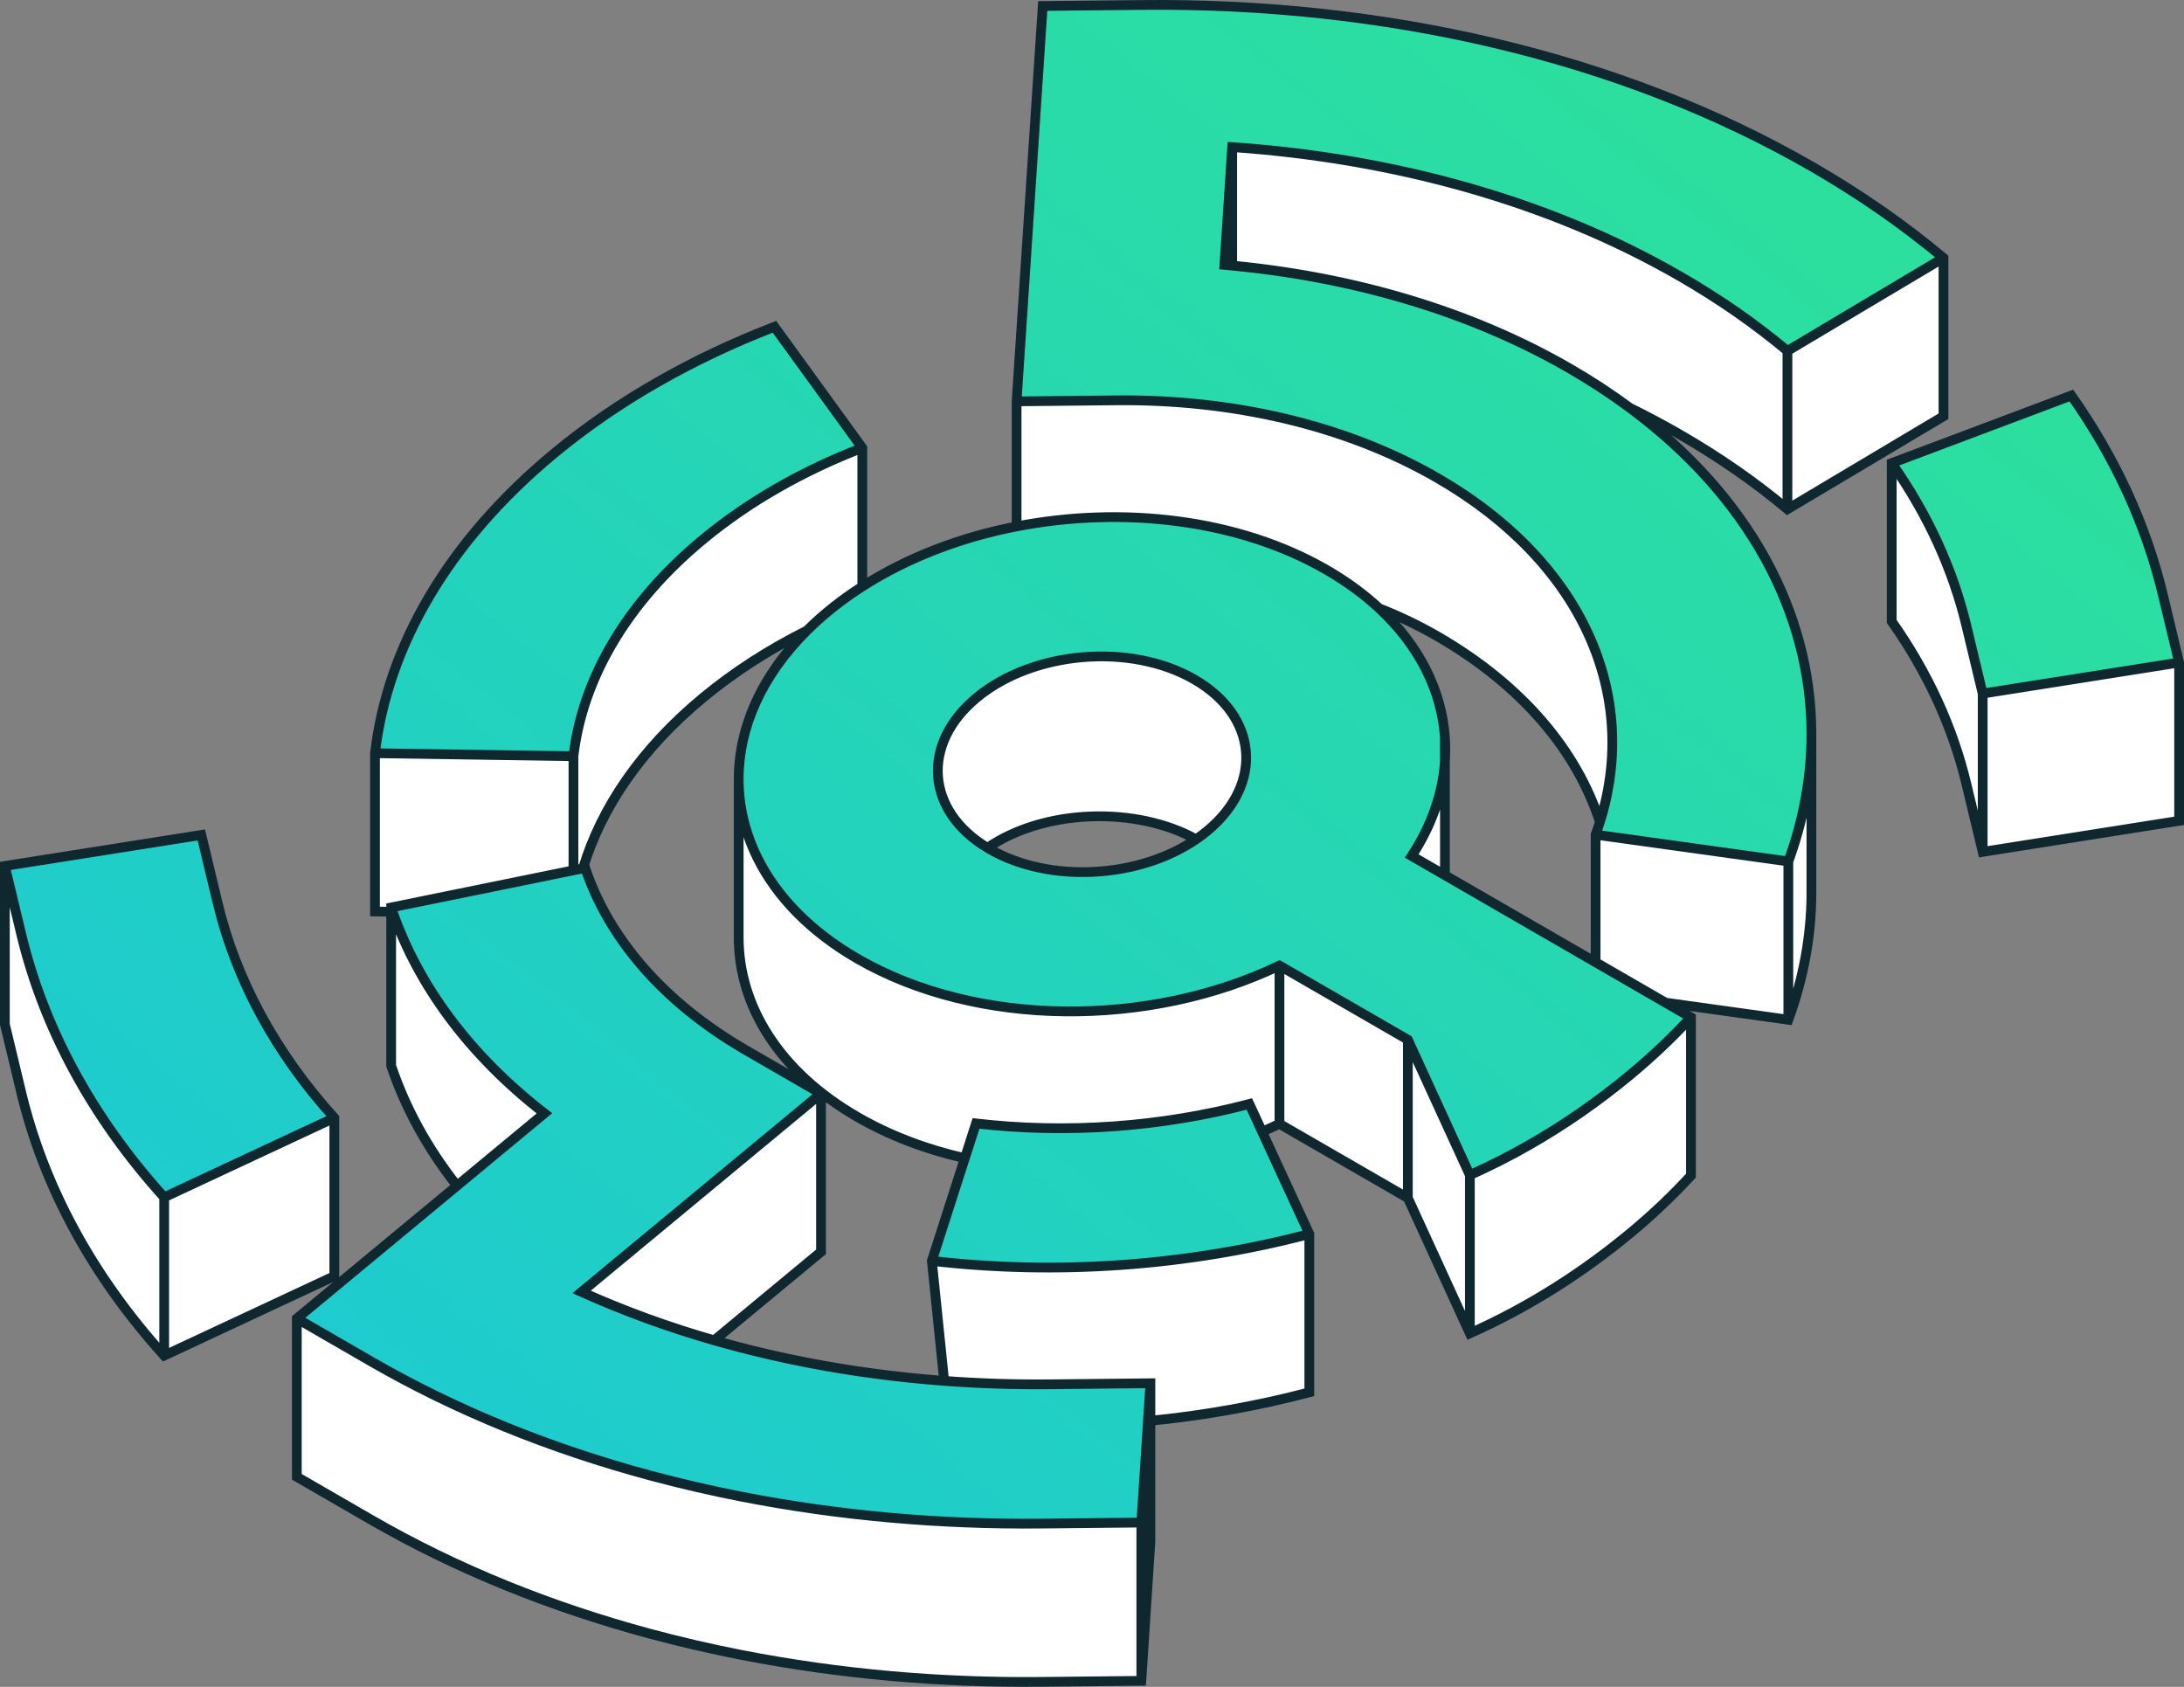 <svg width="448" height="346" viewBox="0 0 448 346" fill="none" xmlns="http://www.w3.org/2000/svg">
<rect x="0" y="0" width="448" height="346" fill="#808080" stroke="none"/>
<path fill-rule="evenodd" clip-rule="evenodd" d="M344.721 56.73C317.812 41.185 285.824 32.451 252.758 30.176L251.161 54.326C276.639 56.565 301.206 63.573 321.982 75.575C326.382 78.117 330.493 80.813 334.313 83.646C358.842 101.831 371.392 125.616 371.571 150.038C371.574 150.392 371.574 150.745 371.571 151.099C371.509 159.633 369.937 168.236 366.84 176.696L327.304 171.2C327.618 170.341 327.911 169.481 328.181 168.619C336.333 142.682 324.87 115.383 294.861 98.048C275.838 87.058 252.513 81.871 228.949 82.115L208.534 82.326L213.894 1.228L234.284 1.017C283.431 0.508 332.196 11.355 371.842 34.257C381.745 39.979 390.69 46.228 398.662 52.912L366.653 71.983C360.152 66.531 352.841 61.421 344.721 56.73ZM388.042 94.992C395.465 105.517 400.585 116.755 403.363 128.339L406.703 142.266L447 135.899L443.66 121.972C440.262 107.802 433.995 94.036 424.893 81.131L388.042 94.992ZM144.193 110.662C153.699 102.784 164.836 96.509 176.88 91.868L158.867 67.032C142.149 73.474 126.733 82.173 113.648 93.016C91.603 111.284 79.441 132.92 76.921 154.498L117.632 155.107C119.454 139.504 128.223 123.895 144.193 110.662ZM256.274 226.447C238.165 231.207 218.758 232.595 200.211 230.433L197.918 237.566L191.15 258.626C216.785 261.614 243.567 259.697 268.58 253.123L258.896 232.13L256.274 226.447ZM153.141 215.484C135.926 205.539 124.849 192.356 120.035 178.029L119.594 178.119L117.632 178.519L80.239 186.139C80.338 186.433 80.439 186.727 80.541 187.021C85.849 202.191 96.275 216.422 111.68 228.362L93.746 243.222L60.886 270.451L76.159 279.274C93.677 289.394 112.998 297.171 133.368 302.65C139.585 304.323 145.898 305.781 152.285 307.025C172.263 310.919 192.958 312.729 213.716 312.514L234.118 312.303L235.982 283.733L215.58 283.944C208.25 284.02 200.934 283.787 193.674 283.242C184.127 282.526 174.677 281.269 165.423 279.465C160.214 278.45 155.067 277.261 149.998 275.898C148.831 275.584 147.667 275.26 146.507 274.928C137.123 272.234 128.018 268.93 119.303 265.001L168.413 224.307L153.141 215.484ZM44.637 185.192L41.297 171.265L1 177.632L4.34 191.559C8.926 210.679 18.733 229.062 33.681 245.588L68.579 229.291C56.397 215.823 48.386 200.822 44.637 185.192Z" fill="url(#paint0_linear_632_732)"/>
<path fill-rule="evenodd" clip-rule="evenodd" d="M272.122 116.892C254.122 106.494 230.381 103.736 208.534 107.978C197.099 110.199 186.182 114.337 176.88 120.302C176.213 120.729 175.554 121.166 174.904 121.613C173.138 122.826 171.436 124.108 169.806 125.458C168.28 126.723 166.85 128.02 165.517 129.345C156.125 138.678 151.508 149.392 151.526 159.872C151.535 165.354 152.813 170.773 155.341 175.895C159.239 183.798 166.111 190.996 175.882 196.641C200.511 210.869 235.888 210.793 262.456 198.052L288.792 213.266L301.511 241.03C309.749 237.36 317.369 232.969 324.337 228.128C327.842 225.693 331.183 223.144 334.354 220.516C338.948 216.709 343.118 212.751 346.864 208.673L341.655 205.664L327.304 197.373L296.393 179.516L295.774 179.158L289.576 175.579C293.679 169.336 295.94 162.742 296.393 156.189C296.507 154.542 296.507 152.899 296.393 151.263C295.729 141.721 291.197 132.478 282.902 124.772C279.824 121.913 276.229 119.265 272.122 116.892ZM245.002 139.366C231.939 131.82 211.948 133.493 200.351 143.104C188.886 152.604 189.915 166.304 202.558 173.906C202.641 173.956 202.725 174.006 202.809 174.055C202.873 174.093 202.938 174.131 203.002 174.168C215.238 181.236 233.553 180.215 245.354 172.159C246.152 171.615 246.919 171.038 247.653 170.43C259.251 160.819 258.064 146.911 245.002 139.366Z" fill="url(#paint1_linear_632_732)"/>
<path d="M117.632 155.107L76.921 154.498V186.967L80.239 187.016V186.139L117.632 178.519V155.107Z" fill="white"/>
<path d="M176.88 91.868C164.836 96.509 153.699 102.784 144.193 110.662C128.223 123.895 119.454 139.504 117.632 155.107V178.519L119.594 178.119C123.299 165.751 131.455 153.685 144.193 143.13C150.628 137.798 157.811 133.199 165.517 129.345C166.85 128.02 168.28 126.723 169.806 125.458C171.436 124.108 173.138 122.826 174.904 121.613C175.554 121.166 176.213 120.729 176.88 120.302V91.868Z" fill="white"/>
<path d="M4.34 224.028C8.926 243.148 18.733 261.531 33.681 278.057V245.588C18.733 229.062 8.926 210.679 4.34 191.559L1 177.632V210.101L4.34 224.028Z" fill="white"/>
<path d="M33.681 278.057L68.579 261.76V229.291L33.681 245.588V278.057Z" fill="white"/>
<path d="M213.716 344.983L234.118 344.772V312.303L213.716 312.514C192.958 312.729 172.263 310.919 152.285 307.025C145.898 305.781 139.585 304.323 133.368 302.65C112.998 297.171 93.677 289.394 76.159 279.274L60.886 270.451V302.92L76.159 311.743C93.677 321.863 112.998 329.64 133.368 335.119C139.585 336.792 145.898 338.249 152.285 339.494C172.263 343.388 192.958 345.198 213.716 344.983Z" fill="white"/>
<path d="M168.413 256.776V224.307L119.303 265.001C128.018 268.93 137.123 272.234 146.507 274.928L168.413 256.776Z" fill="white"/>
<path d="M111.68 228.362C96.275 216.422 85.849 202.191 80.541 187.021L80.239 187.016V218.608C83.121 227.184 87.631 235.47 93.746 243.222L111.68 228.362Z" fill="white"/>
<path d="M262.456 198.052C235.888 210.793 200.511 210.869 175.882 196.641C166.111 190.996 159.239 183.798 155.341 175.895C152.813 170.773 151.535 165.354 151.526 159.872V192.214V192.345C151.551 206.284 159.778 219.807 175.882 229.11C182.566 232.971 190.042 235.779 197.918 237.566L200.211 230.433C218.758 232.595 238.165 231.207 256.274 226.447L258.896 232.13C260.099 231.618 261.286 231.082 262.456 230.52V198.052Z" fill="white"/>
<path d="M268.58 253.123C243.567 259.697 216.785 261.614 191.15 258.626L193.674 283.242C200.934 283.787 208.25 284.02 215.58 283.944L235.982 283.733V291.429C247.018 290.335 257.958 288.384 268.58 285.592V253.123Z" fill="white"/>
<path d="M262.456 230.52L288.792 245.734V213.266L262.456 198.052V230.52Z" fill="white"/>
<path d="M288.792 245.734L301.511 273.498V241.03L288.792 213.266V245.734Z" fill="white"/>
<path d="M334.354 252.985C338.948 249.178 343.118 245.22 346.864 241.142V208.673C343.118 212.751 338.948 216.709 334.354 220.516C331.183 223.144 327.842 225.693 324.337 228.128C317.369 232.969 309.749 237.36 301.511 241.03V273.498C313.894 267.983 324.88 260.836 334.354 252.985Z" fill="white"/>
<path d="M366.84 176.696L327.304 171.2V197.373L341.655 205.664L366.84 209.165V176.696Z" fill="white"/>
<path d="M228.949 82.115L208.534 82.326V107.978C230.381 103.736 254.122 106.494 272.122 116.892C276.229 119.265 279.824 121.913 282.902 124.772C286.952 126.369 290.944 128.254 294.861 130.517C312.303 140.593 323.48 154.035 328.181 168.619C336.333 142.682 324.87 115.383 294.861 98.048C275.838 87.058 252.513 81.871 228.949 82.115Z" fill="white"/>
<path d="M344.721 89.199C352.841 93.89 360.152 99 366.653 104.451V71.983C360.152 66.531 352.841 61.421 344.721 56.73C317.812 41.185 285.824 32.451 252.758 30.176V54.472C277.664 56.86 301.64 63.824 321.982 75.575C326.382 78.117 330.493 80.813 334.313 83.646C337.858 85.389 341.33 87.24 344.721 89.199Z" fill="white"/>
<path d="M366.653 104.451L398.662 85.381V52.912L366.653 71.983V104.451Z" fill="white"/>
<path d="M388.042 127.461C395.465 137.985 400.585 149.224 403.363 160.808L406.703 174.735V142.266L403.363 128.339C400.585 116.755 395.465 105.517 388.042 94.992V127.461Z" fill="white"/>
<path d="M406.703 174.735L447 168.368V135.899L406.703 142.266V174.735Z" fill="white"/>
<path d="M371.571 151.099C371.509 159.633 369.937 168.236 366.84 176.696V209.165C369.937 200.704 371.509 192.101 371.571 183.566V151.099Z" fill="white"/>
<path d="M289.576 175.579L295.774 179.158L296.393 179.516V156.189C295.94 162.742 293.679 169.336 289.576 175.579Z" fill="white"/>
<path d="M245.002 139.366C231.939 131.82 211.948 133.493 200.351 143.104C188.886 152.604 189.915 166.304 202.558 173.906C214.215 165.89 233.073 165.336 245.354 172.159C246.152 171.615 246.919 171.038 247.653 170.43C259.251 160.819 258.064 146.911 245.002 139.366Z" fill="white"/>
<path d="M252.758 54.472H251.758V55.381L252.662 55.468L252.758 54.472ZM344.721 89.199L345.222 88.333L344.721 89.199ZM366.653 104.451L366.011 105.218L366.555 105.674L367.165 105.31L366.653 104.451ZM398.662 85.381L399.174 86.24L399.662 85.949V85.381H398.662ZM294.861 130.517L295.362 129.651L294.861 130.517ZM366.84 209.165L366.703 210.155L367.502 210.266L367.779 209.509L366.84 209.165ZM388.042 127.461H387.042V127.778L387.225 128.037L388.042 127.461ZM403.363 160.808L404.335 160.574L403.363 160.808ZM447 168.368L447.156 169.356L448 169.222V168.368H447ZM406.703 174.735L405.73 174.968L405.946 175.867L406.859 175.723L406.703 174.735ZM334.354 252.985L334.992 253.755L334.354 252.985ZM175.882 229.11L176.382 228.244L175.882 229.11ZM144.193 143.13L144.831 143.9L144.193 143.13ZM76.921 186.967H75.921V187.952L76.906 187.967L76.921 186.967ZM191.15 258.626L190.198 258.32L190.134 258.519L190.156 258.728L191.15 258.626ZM268.58 285.592L268.834 286.559L269.58 286.363V285.592H268.58ZM168.413 224.307H169.413V223.73L168.913 223.441L168.413 224.307ZM168.413 256.776L169.051 257.546L169.413 257.246V256.776H168.413ZM235.982 316.202L236.98 316.267L236.982 316.235V316.202H235.982ZM234.118 344.772L234.128 345.771L235.055 345.762L235.116 344.837L234.118 344.772ZM213.716 344.983L213.726 345.983L213.716 344.983ZM152.285 339.494L152.094 340.476L152.285 339.494ZM133.368 335.119L133.108 336.085L133.368 335.119ZM76.159 311.743L76.659 310.877H76.659L76.159 311.743ZM60.886 302.92H59.886V303.497L60.386 303.786L60.886 302.92ZM80.239 218.608H79.239V218.771L79.291 218.926L80.239 218.608ZM68.579 261.76L69.002 262.666L69.579 262.397V261.76H68.579ZM33.681 278.057L32.939 278.728L33.435 279.275L34.104 278.963L33.681 278.057ZM4.34 224.028L3.368 224.261H3.368L4.34 224.028ZM1 210.101H5.96046e-08V210.219L0.028 210.334L1 210.101ZM346.864 241.142L347.6 241.818L347.864 241.531V241.142H346.864ZM301.511 273.498L300.602 273.915L301.014 274.814L301.918 274.412L301.511 273.498ZM447 135.899H448V135.781L447.972 135.666L447 135.899ZM388.042 94.992L387.69 94.056L387.042 94.3V94.992H388.042ZM252.758 30.176L252.826 29.178L251.826 29.109L251.76 30.11L252.758 30.176ZM344.721 56.73L345.222 55.865L344.721 56.73ZM398.662 52.912H399.662V52.445L399.304 52.145L398.662 52.912ZM371.842 34.257L371.341 35.123L371.842 34.257ZM234.284 1.017L234.295 2.017L234.284 1.017ZM213.894 1.228L213.884 0.228L212.958 0.238L212.897 1.162L213.894 1.228ZM208.534 82.326L207.536 82.26L207.534 82.293V82.326H208.534ZM228.949 82.115L228.959 83.115L228.949 82.115ZM294.861 98.048L295.362 97.182L294.861 98.048ZM327.304 171.2L326.365 170.856L326.304 171.023V171.2H327.304ZM321.982 75.575L321.481 76.441L321.982 75.575ZM251.161 54.326L250.164 54.26L250.099 55.236L251.074 55.322L251.161 54.326ZM403.363 128.339L404.335 128.106L403.363 128.339ZM424.893 81.131L425.71 80.555L425.264 79.923L424.54 80.195L424.893 81.131ZM443.66 121.972L444.632 121.739L443.66 121.972ZM200.351 143.104L199.713 142.334L200.351 143.104ZM245.002 139.366L245.502 138.5L245.002 139.366ZM203.002 174.168L202.502 175.034L202.502 175.034L203.002 174.168ZM247.653 170.43L248.291 171.2L247.653 170.43ZM272.122 116.892L271.622 117.758L272.122 116.892ZM169.806 125.458L169.168 124.688L169.806 125.458ZM289.576 175.579L288.741 175.029L288.159 175.915L289.076 176.444L289.576 175.579ZM334.354 220.516L334.992 221.286L334.354 220.516ZM288.792 213.266L289.701 212.849L289.568 212.559L289.292 212.4L288.792 213.266ZM262.456 198.052L262.956 197.186L262.5 196.922L262.024 197.15L262.456 198.052ZM175.882 196.641L175.382 197.507L175.882 196.641ZM144.193 110.662L144.831 111.432L144.193 110.662ZM176.88 91.868H177.88V91.544L177.689 91.281L176.88 91.868ZM76.921 154.498L75.928 154.382L75.921 154.44V154.498H76.921ZM113.648 93.016L113.01 92.246L113.648 93.016ZM158.867 67.032L159.676 66.445L159.225 65.822L158.507 66.099L158.867 67.032ZM256.274 226.447L257.182 226.028L256.831 225.267L256.02 225.48L256.274 226.447ZM200.211 230.433L200.327 229.439L199.51 229.344L199.259 230.127L200.211 230.433ZM268.58 253.123H269.58V252.903L269.488 252.704L268.58 253.123ZM153.141 215.484L152.64 216.35L153.141 215.484ZM120.035 178.029L120.983 177.711L120.701 176.873L119.835 177.05L120.035 178.029ZM119.303 265.001L118.665 264.231L117.431 265.253L118.892 265.912L119.303 265.001ZM149.998 275.898L150.258 274.932L149.998 275.898ZM165.423 279.465L165.614 278.484L165.423 279.465ZM215.58 283.944L215.59 284.944L215.58 283.944ZM235.982 283.733H236.982V282.723L235.971 282.733L235.982 283.733ZM213.716 312.514L213.726 313.514L213.716 312.514ZM152.285 307.025L152.094 308.007L152.285 307.025ZM133.368 302.65L133.108 303.616L133.368 302.65ZM76.159 279.274L75.658 280.14L76.159 279.274ZM60.886 270.451L60.248 269.681L59.886 269.981V270.451H60.886ZM111.68 228.362L112.318 229.132L113.279 228.336L112.293 227.572L111.68 228.362ZM80.239 186.139L80.039 185.159L79.239 185.322V186.139H80.239ZM44.637 185.192L43.665 185.426L44.637 185.192ZM41.297 171.265L42.27 171.032L42.054 170.133L41.141 170.278L41.297 171.265ZM68.579 229.291H69.579V228.906L69.32 228.62L68.579 229.291ZM4.34 191.559L3.368 191.793H3.368L4.34 191.559ZM1 177.632L0.844 176.644L5.96046e-08 176.778V177.632H1ZM346.864 208.673H347.864V208.096L347.364 207.807L346.864 208.673ZM371.571 150.038L372.571 150.031L371.571 150.038ZM371.571 183.566L372.571 183.574V183.566H371.571ZM327.304 197.373L326.803 198.239L327.304 197.373ZM295.774 179.158L295.273 180.024V180.024L295.774 179.158ZM324.337 228.128L323.766 227.307L324.337 228.128ZM296.393 151.263L297.391 151.194L296.393 151.263ZM150.526 193.221C150.526 193.773 150.973 194.221 151.526 194.221C152.078 194.221 152.526 193.773 152.526 193.221H150.526ZM155.341 175.895L154.444 176.338L155.341 175.895ZM202.558 173.906L202.043 174.763L202.043 174.763L202.558 173.906ZM176.88 120.302L177.419 121.143L176.88 120.302ZM174.904 121.613L175.47 122.437L174.904 121.613ZM119.594 178.119L119.794 179.099H119.794L119.594 178.119ZM80.541 187.021L81.485 186.691L80.541 187.021ZM93.746 243.222L94.384 243.992L93.746 243.222ZM245.354 172.159L245.918 172.985L245.354 172.159ZM202.809 174.055L203.316 173.193L203.316 173.193L202.809 174.055ZM344.221 90.065C352.293 94.728 359.556 99.806 366.011 105.218L367.296 103.685C360.747 98.194 353.388 93.051 345.222 88.333L344.221 90.065ZM367.165 105.31L399.174 86.24L398.15 84.522L366.142 103.592L367.165 105.31ZM387.225 128.037C394.579 138.464 399.643 149.587 402.39 161.041L404.335 160.574C401.526 148.861 396.351 137.507 388.859 126.885L387.225 128.037ZM406.859 175.723L447.156 169.356L446.844 167.38L406.547 173.747L406.859 175.723ZM402.39 161.041L405.73 174.968L407.675 174.502L404.335 160.574L402.39 161.041ZM261.956 231.386L288.292 246.6L289.292 244.869L262.956 229.655L261.956 231.386ZM169.413 256.776V224.307H167.413V256.776H169.413ZM235.116 344.837L236.98 316.267L234.984 316.137L233.12 344.706L235.116 344.837ZM213.726 345.983L234.128 345.771L234.108 343.772L213.705 343.983L213.726 345.983ZM152.094 340.476C172.141 344.383 192.903 346.198 213.726 345.983L213.705 343.983C193.012 344.197 172.385 342.393 152.477 338.513L152.094 340.476ZM133.108 336.085C139.349 337.764 145.685 339.227 152.094 340.476L152.477 338.513C146.112 337.272 139.822 335.82 133.627 334.153L133.108 336.085ZM75.658 312.608C93.26 322.777 112.663 330.585 133.108 336.085L133.627 334.153C113.333 328.695 94.094 320.949 76.659 310.877L75.658 312.608ZM60.386 303.786L75.658 312.608L76.659 310.877L61.386 302.054L60.386 303.786ZM34.104 278.963L69.002 262.666L68.155 260.854L33.258 277.151L34.104 278.963ZM3.368 224.261C7.995 243.557 17.889 262.088 32.939 278.728L34.423 277.386C19.578 260.974 9.856 242.738 5.313 223.795L3.368 224.261ZM0.028 210.334L3.368 224.261L5.313 223.795L1.972 209.868L0.028 210.334ZM334.992 253.755C339.619 249.92 343.823 245.931 347.6 241.818L346.127 240.465C342.414 244.509 338.277 248.436 333.716 252.215L334.992 253.755ZM302.42 273.082L289.701 245.318L287.883 246.151L300.602 273.915L302.42 273.082ZM301.918 274.412C314.393 268.856 325.456 261.657 334.992 253.755L333.716 252.215C324.304 260.014 313.395 267.111 301.104 272.585L301.918 274.412ZM407.703 174.735V142.266H405.703V174.735H407.703ZM406.859 143.254L447.156 136.887L446.844 134.911L406.547 141.278L406.859 143.254ZM446 135.899V168.368H448V135.899H446ZM389.042 127.461V94.992H387.042V127.461H389.042ZM252.689 31.173C285.631 33.44 317.465 42.14 344.221 57.596L345.222 55.865C318.159 40.23 286.018 31.462 252.826 29.178L252.689 31.173ZM344.221 57.596C352.293 62.26 359.556 67.337 366.011 72.749L367.296 71.216C360.747 65.725 353.388 60.583 345.222 55.865L344.221 57.596ZM367.165 72.842L399.174 53.771L398.15 52.053L366.142 71.124L367.165 72.842ZM399.304 52.145C391.286 45.422 382.293 39.14 372.342 33.392L371.341 35.123C381.198 40.818 390.095 47.034 398.019 53.678L399.304 52.145ZM372.342 33.392C332.513 10.383 283.564 -0.493 234.274 0.017L234.295 2.017C283.297 1.509 331.879 12.326 371.341 35.123L372.342 33.392ZM234.274 0.017L213.884 0.228L213.905 2.228L234.295 2.017L234.274 0.017ZM208.544 83.326L228.959 83.115L228.938 81.115L208.524 81.326L208.544 83.326ZM228.959 83.115C252.38 82.872 275.521 88.03 294.361 98.914L295.362 97.182C276.155 86.087 252.647 80.87 228.938 81.115L228.959 83.115ZM327.166 172.191L366.703 177.686L366.978 175.705L327.441 170.21L327.166 172.191ZM322.482 74.709C301.559 62.622 276.847 55.579 251.249 53.33L251.074 55.322C276.431 57.55 300.852 64.523 321.481 76.441L322.482 74.709ZM252.159 54.392L253.755 30.242L251.76 30.11L250.164 54.26L252.159 54.392ZM387.225 95.569C394.579 105.995 399.643 117.118 402.39 128.572L404.335 128.106C401.526 116.392 396.351 105.038 388.859 94.416L387.225 95.569ZM424.54 80.195L387.69 94.056L388.394 95.928L425.245 82.067L424.54 80.195ZM444.632 121.739C441.203 107.439 434.881 93.558 425.71 80.555L424.075 81.707C433.109 94.515 439.32 108.165 442.687 122.205L444.632 121.739ZM447.972 135.666L444.632 121.739L442.687 122.205L446.028 136.132L447.972 135.666ZM402.39 128.572L405.73 142.499L407.675 142.033L404.335 128.106L402.39 128.572ZM200.989 143.874C206.6 139.224 214.292 136.46 222.21 135.797C230.129 135.134 238.18 136.58 244.501 140.231L245.502 138.5C238.761 134.605 230.285 133.114 222.044 133.804C213.802 134.494 205.699 137.373 199.713 142.334L200.989 143.874ZM244.501 140.231C250.813 143.877 254.132 148.979 254.579 154.209C255.025 159.438 252.618 165.018 247.015 169.66L248.291 171.2C254.287 166.232 257.085 160.053 256.571 154.038C256.058 148.025 252.253 142.4 245.502 138.5L244.501 140.231ZM261.956 198.917L288.292 214.132L289.292 212.4L262.956 197.186L261.956 198.917ZM175.382 197.507C200.331 211.92 236.061 211.819 262.889 198.953L262.024 197.15C235.715 209.767 200.69 209.818 176.382 195.775L175.382 197.507ZM144.831 111.432C154.244 103.632 165.284 97.408 177.239 92.802L176.52 90.935C164.389 95.61 153.155 101.937 143.555 109.892L144.831 111.432ZM118.625 155.223C120.412 139.923 129.019 124.534 144.831 111.432L143.555 109.892C127.426 123.257 118.496 139.086 116.638 154.991L118.625 155.223ZM76.906 155.498L117.617 156.107L117.647 154.107L76.936 153.498L76.906 155.498ZM113.01 92.246C90.806 110.646 78.483 132.502 75.928 154.382L77.914 154.614C80.399 133.338 92.399 111.923 114.286 93.786L113.01 92.246ZM158.507 66.099C141.701 72.575 126.189 81.326 113.01 92.246L114.286 93.786C127.278 83.021 142.596 74.373 159.226 67.965L158.507 66.099ZM177.689 91.281L159.676 66.445L158.057 67.619L176.07 92.456L177.689 91.281ZM256.02 225.48C238.031 230.209 218.749 231.587 200.327 229.439L200.095 231.426C218.767 233.603 238.3 232.206 256.528 227.414L256.02 225.48ZM191.035 259.619C216.794 262.622 243.702 260.696 268.834 254.09L268.326 252.156C243.433 258.699 216.776 260.606 191.266 257.632L191.035 259.619ZM153.641 214.618C136.596 204.772 125.705 191.766 120.983 177.711L119.087 178.348C123.993 192.947 135.255 206.307 152.64 216.35L153.641 214.618ZM168.913 223.441L153.641 214.618L152.64 216.35L167.913 225.173L168.913 223.441ZM165.614 278.484C160.428 277.473 155.304 276.289 150.258 274.932L149.739 276.864C154.83 278.233 160 279.427 165.231 280.447L165.614 278.484ZM235.971 282.733L215.569 282.945L215.59 284.944L235.992 284.733L235.971 282.733ZM235.116 312.368L236.98 283.798L234.984 283.668L233.12 312.238L235.116 312.368ZM213.726 313.514L234.128 313.303L234.108 311.303L213.705 311.514L213.726 313.514ZM152.094 308.007C172.141 311.914 192.903 313.73 213.726 313.514L213.705 311.514C193.012 311.728 172.385 309.924 152.477 306.044L152.094 308.007ZM133.108 303.616C139.349 305.295 145.685 306.758 152.094 308.007L152.477 306.044C146.112 304.803 139.822 303.351 133.627 301.685L133.108 303.616ZM75.658 280.14C93.26 290.308 112.663 298.117 133.108 303.616L133.627 301.685C113.333 296.226 94.094 288.48 76.659 278.408L75.658 280.14ZM60.386 271.317L75.658 280.14L76.659 278.408L61.386 269.585L60.386 271.317ZM45.61 184.959L42.27 171.032L40.325 171.498L43.665 185.426L45.61 184.959ZM69.32 228.62C57.241 215.266 49.316 200.413 45.61 184.959L43.665 185.426C47.456 201.232 55.552 216.38 67.837 229.962L69.32 228.62ZM34.104 246.494L69.002 230.197L68.155 228.385L33.258 244.682L34.104 246.494ZM3.368 191.793C7.995 211.088 17.889 229.62 32.939 246.259L34.423 244.917C19.578 228.505 9.856 210.269 5.313 191.326L3.368 191.793ZM0.028 177.865L3.368 191.793L5.313 191.326L1.972 177.399L0.028 177.865ZM41.141 170.278L0.844 176.644L1.156 178.62L41.453 172.253L41.141 170.278ZM212.897 1.162L207.536 82.26L209.532 82.392L214.892 1.294L212.897 1.162ZM119.941 265.771L169.051 225.077L167.775 223.537L118.665 264.231L119.941 265.771ZM334.992 221.286C339.619 217.452 343.823 213.462 347.6 209.349L346.127 207.997C342.414 212.04 338.277 215.967 333.716 219.746L334.992 221.286ZM302.42 240.613L289.701 212.849L287.883 213.682L300.602 241.446L302.42 240.613ZM399.662 85.381V52.912H397.662V85.381H399.662ZM365.653 71.983V104.451H367.653V71.983H365.653ZM253.758 54.472V30.176H251.758V54.472H253.758ZM367.779 209.509C370.914 200.944 372.508 192.227 372.571 183.574L370.571 183.559C370.51 191.974 368.96 200.464 365.901 208.821L367.779 209.509ZM372.571 150.031C372.389 125.245 359.647 101.183 334.909 82.842L333.718 84.449C358.037 102.479 370.395 125.987 370.571 150.046L372.571 150.031ZM334.909 82.842C331.057 79.986 326.914 77.269 322.482 74.709L321.481 76.441C325.85 78.964 329.929 81.64 333.718 84.449L334.909 82.842ZM333.872 84.543C337.397 86.277 340.849 88.117 344.221 90.065L345.222 88.333C341.81 86.363 338.319 84.501 334.754 82.748L333.872 84.543ZM365.84 176.696V209.165H367.84V176.696H365.84ZM294.361 98.914C324.053 116.066 335.21 142.92 327.227 168.319L329.135 168.919C337.456 142.444 325.687 114.701 295.362 97.182L294.361 98.914ZM327.227 168.319C326.961 169.166 326.674 170.012 326.365 170.856L328.243 171.544C328.562 170.671 328.86 169.795 329.135 168.919L327.227 168.319ZM294.361 131.383C311.631 141.359 322.618 154.62 327.23 168.926L329.133 168.312C324.342 153.449 312.976 139.826 295.362 129.651L294.361 131.383ZM209.534 107.978V82.326H207.534V107.978H209.534ZM272.622 116.027C254.375 105.485 230.379 102.718 208.343 106.996L208.725 108.96C230.384 104.754 253.87 107.503 271.622 117.758L272.622 116.027ZM282.535 125.702C286.544 127.283 290.491 129.147 294.361 131.383L295.362 129.651C291.398 127.361 287.36 125.455 283.269 123.841L282.535 125.702ZM283.582 124.039C280.446 121.125 276.79 118.434 272.622 116.027L271.622 117.758C275.669 120.097 279.203 122.7 282.221 125.504L283.582 124.039ZM347.864 241.142V208.673H345.864V241.142H347.864ZM326.304 171.2V197.373H328.304V171.2H326.304ZM347.364 207.807L342.155 204.798L341.155 206.53L346.364 209.539L347.364 207.807ZM342.155 204.798L327.804 196.507L326.803 198.239L341.155 206.53L342.155 204.798ZM341.517 206.654L366.703 210.155L366.978 208.174L341.793 204.673L341.517 206.654ZM296.274 178.293L290.077 174.713L289.076 176.444L295.273 180.024L296.274 178.293ZM301.918 241.943C310.217 238.247 317.892 233.823 324.907 228.949L323.766 227.307C316.846 232.114 309.281 236.474 301.104 240.116L301.918 241.943ZM324.907 228.949C328.437 226.497 331.8 223.931 334.992 221.286L333.716 219.746C330.566 222.356 327.248 224.888 323.766 227.307L324.907 228.949ZM300.511 241.03V273.498H302.511V241.03H300.511ZM289.792 245.734V213.266H287.792V245.734H289.792ZM297.391 151.194C296.707 141.368 292.041 131.897 283.582 124.039L282.221 125.504C290.353 133.059 294.751 142.073 295.396 151.333L297.391 151.194ZM327.804 196.507L296.893 178.651L295.893 180.382L326.803 198.239L327.804 196.507ZM296.893 178.651L296.274 178.293L295.273 180.024L295.893 180.382L296.893 178.651ZM156.237 175.453C153.776 170.463 152.535 165.195 152.526 159.87L150.526 159.873C150.535 165.513 151.851 171.082 154.444 176.338L156.237 175.453ZM150.526 159.872V192.214H152.526V159.872H150.526ZM154.444 176.338C158.444 184.445 165.468 191.78 175.382 197.507L176.382 195.775C166.753 190.212 160.035 183.15 156.237 175.453L154.444 176.338ZM203.073 173.049C196.971 169.38 193.787 164.319 193.411 159.144C193.035 153.969 195.45 148.463 200.989 143.874L199.713 142.334C193.786 147.245 190.984 153.339 191.416 159.289C191.849 165.24 195.502 170.83 202.043 174.763L203.073 173.049ZM263.456 230.52V198.052H261.456V230.52H263.456ZM269.488 252.704L259.804 231.711L257.988 232.549L267.672 253.542L269.488 252.704ZM259.804 231.711L257.182 226.028L255.366 226.866L257.988 232.549L259.804 231.711ZM259.287 233.05C260.504 232.533 261.705 231.99 262.889 231.422L262.024 229.619C260.867 230.173 259.693 230.704 258.504 231.21L259.287 233.05ZM175.382 229.976C182.163 233.893 189.735 236.735 197.697 238.541L198.14 236.591C190.349 234.823 182.969 232.049 176.382 228.244L175.382 229.976ZM199.259 230.127L196.966 237.26L198.871 237.872L201.163 230.739L199.259 230.127ZM196.966 237.26L190.198 258.32L192.102 258.932L198.871 237.872L196.966 237.26ZM208.343 106.996C196.801 109.238 185.762 113.418 176.34 119.46L177.419 121.143C186.602 115.256 197.397 111.159 208.725 108.96L208.343 106.996ZM175.88 91.868V120.302H177.88V91.868H175.88ZM176.34 119.46C175.664 119.893 174.996 120.336 174.338 120.788L175.47 122.437C176.111 121.997 176.761 121.565 177.419 121.143L176.34 119.46ZM174.338 120.788C172.548 122.018 170.821 123.318 169.168 124.688L170.444 126.228C172.05 124.898 173.728 123.634 175.47 122.437L174.338 120.788ZM169.168 124.688C167.619 125.971 166.167 127.289 164.812 128.636L166.222 130.054C167.533 128.751 168.94 127.474 170.444 126.228L169.168 124.688ZM164.812 128.636C155.263 138.124 150.507 149.085 150.526 159.873L152.526 159.87C152.508 149.7 156.987 139.231 166.222 130.054L164.812 128.636ZM144.831 143.9C151.203 138.621 158.321 134.063 165.964 130.239L165.069 128.451C157.302 132.336 150.054 136.975 143.555 142.36L144.831 143.9ZM77.921 186.967V154.498H75.921V186.967H77.921ZM119.835 177.05L119.395 177.139L119.794 179.099L120.235 179.009L119.835 177.05ZM120.552 178.406C124.191 166.257 132.22 154.351 144.831 143.9L143.555 142.36C130.691 153.02 122.407 165.245 118.636 177.832L120.552 178.406ZM79.291 186.457C79.391 186.756 79.493 187.053 79.597 187.351L81.485 186.691C81.384 186.401 81.284 186.111 81.187 185.82L79.291 186.457ZM79.597 187.351C84.977 202.727 95.531 217.111 111.067 229.152L112.293 227.572C97.02 215.734 86.721 201.656 81.485 186.691L79.597 187.351ZM119.395 177.139L117.432 177.539L117.831 179.499L119.794 179.099L119.395 177.139ZM117.432 177.539L80.039 185.159L80.439 187.119L117.831 179.499L117.432 177.539ZM116.632 155.107V178.519H118.632V155.107H116.632ZM111.042 227.592L93.108 242.452L94.384 243.992L112.318 229.132L111.042 227.592ZM93.108 242.452L60.248 269.681L61.524 271.221L94.384 243.992L93.108 242.452ZM79.291 218.926C82.211 227.618 86.779 236.004 92.961 243.842L94.531 242.603C88.483 234.935 84.03 226.75 81.187 218.289L79.291 218.926ZM59.886 270.451V302.92H61.886V270.451H59.886ZM69.579 261.76V229.291H67.579V261.76H69.579ZM32.681 245.588V278.057H34.681V245.588H32.681ZM2 210.101V177.632H5.96046e-08V210.101H2ZM150.258 274.932C149.096 274.62 147.937 274.298 146.783 273.966L146.231 275.889C147.396 276.223 148.565 276.548 149.739 276.864L150.258 274.932ZM146.783 273.966C137.443 271.286 128.383 267.997 119.714 264.089L118.892 265.912C127.653 269.862 136.804 273.183 146.231 275.889L146.783 273.966ZM147.145 275.698L169.051 257.546L167.775 256.006L145.869 274.158L147.145 275.698ZM233.118 312.303V344.772H235.118V312.303H233.118ZM236.982 316.202V291.429H234.982V316.202H236.982ZM236.982 291.429V283.733H234.982V291.429H236.982ZM236.08 292.424C247.168 291.326 258.161 289.364 268.834 286.559L268.326 284.625C257.756 287.403 246.868 289.345 235.883 290.433L236.08 292.424ZM215.569 282.945C208.267 283.02 200.98 282.788 193.749 282.245L193.599 284.24C200.887 284.787 208.232 285.021 215.59 284.944L215.569 282.945ZM193.749 282.245C184.239 281.531 174.829 280.28 165.614 278.484L165.231 280.447C174.525 282.258 184.014 283.52 193.599 284.24L193.749 282.245ZM190.156 258.728L192.679 283.344L194.669 283.14L192.145 258.524L190.156 258.728ZM269.58 285.592C269.58 285.574 269.58 285.556 269.58 285.538C269.58 285.521 269.58 285.503 269.58 285.485C269.58 285.467 269.58 285.449 269.58 285.431C269.58 285.413 269.58 285.395 269.58 285.377C269.58 285.359 269.58 285.341 269.58 285.323C269.58 285.304 269.58 285.286 269.58 285.268C269.58 285.25 269.58 285.232 269.58 285.213C269.58 285.195 269.58 285.177 269.58 285.158C269.58 285.14 269.58 285.122 269.58 285.103C269.58 285.085 269.58 285.066 269.58 285.048C269.58 285.029 269.58 285.011 269.58 284.992C269.58 284.974 269.58 284.955 269.58 284.936C269.58 284.918 269.58 284.899 269.58 284.88C269.58 284.862 269.58 284.843 269.58 284.824C269.58 284.805 269.58 284.786 269.58 284.768C269.58 284.749 269.58 284.73 269.58 284.711C269.58 284.692 269.58 284.673 269.58 284.654C269.58 284.635 269.58 284.616 269.58 284.597C269.58 284.578 269.58 284.559 269.58 284.539C269.58 284.52 269.58 284.501 269.58 284.482C269.58 284.463 269.58 284.443 269.58 284.424C269.58 284.405 269.58 284.386 269.58 284.366C269.58 284.347 269.58 284.327 269.58 284.308C269.58 284.289 269.58 284.269 269.58 284.25C269.58 284.23 269.58 284.211 269.58 284.191C269.58 284.171 269.58 284.152 269.58 284.132C269.58 284.113 269.58 284.093 269.58 284.073C269.58 284.054 269.58 284.034 269.58 284.014C269.58 283.994 269.58 283.974 269.58 283.955C269.58 283.935 269.58 283.915 269.58 283.895C269.58 283.875 269.58 283.855 269.58 283.835C269.58 283.815 269.58 283.795 269.58 283.775C269.58 283.755 269.58 283.735 269.58 283.715C269.58 283.695 269.58 283.675 269.58 283.655C269.58 283.635 269.58 283.614 269.58 283.594C269.58 283.574 269.58 283.554 269.58 283.533C269.58 283.513 269.58 283.493 269.58 283.472C269.58 283.452 269.58 283.432 269.58 283.411C269.58 283.391 269.58 283.37 269.58 283.35C269.58 283.329 269.58 283.309 269.58 283.288C269.58 283.268 269.58 283.247 269.58 283.227C269.58 283.206 269.58 283.185 269.58 283.165C269.58 283.144 269.58 283.123 269.58 283.103C269.58 283.082 269.58 283.061 269.58 283.04C269.58 283.02 269.58 282.999 269.58 282.978C269.58 282.957 269.58 282.936 269.58 282.915C269.58 282.894 269.58 282.873 269.58 282.853C269.58 282.832 269.58 282.811 269.58 282.79C269.58 282.769 269.58 282.747 269.58 282.726C269.58 282.705 269.58 282.684 269.58 282.663C269.58 282.642 269.58 282.621 269.58 282.6C269.58 282.578 269.58 282.557 269.58 282.536C269.58 282.515 269.58 282.493 269.58 282.472C269.58 282.451 269.58 282.429 269.58 282.408C269.58 282.387 269.58 282.365 269.58 282.344C269.58 282.322 269.58 282.301 269.58 282.279C269.58 282.258 269.58 282.236 269.58 282.215C269.58 282.193 269.58 282.172 269.58 282.15C269.58 282.128 269.58 282.107 269.58 282.085C269.58 282.063 269.58 282.042 269.58 282.02C269.58 281.998 269.58 281.977 269.58 281.955C269.58 281.933 269.58 281.911 269.58 281.89C269.58 281.868 269.58 281.846 269.58 281.824C269.58 281.802 269.58 281.78 269.58 281.758C269.58 281.736 269.58 281.714 269.58 281.692C269.58 281.67 269.58 281.648 269.58 281.626C269.58 281.604 269.58 281.582 269.58 281.56C269.58 281.538 269.58 281.516 269.58 281.494C269.58 281.472 269.58 281.45 269.58 281.427C269.58 281.405 269.58 281.383 269.58 281.361C269.58 281.339 269.58 281.316 269.58 281.294C269.58 281.272 269.58 281.249 269.58 281.227C269.58 281.205 269.58 281.182 269.58 281.16C269.58 281.138 269.58 281.115 269.58 281.093C269.58 281.07 269.58 281.048 269.58 281.025C269.58 281.003 269.58 280.98 269.58 280.958C269.58 280.935 269.58 280.913 269.58 280.89C269.58 280.867 269.58 280.845 269.58 280.822C269.58 280.8 269.58 280.777 269.58 280.754C269.58 280.732 269.58 280.709 269.58 280.686C269.58 280.663 269.58 280.641 269.58 280.618C269.58 280.595 269.58 280.572 269.58 280.549C269.58 280.527 269.58 280.504 269.58 280.481C269.58 280.458 269.58 280.435 269.58 280.412C269.58 280.389 269.58 280.366 269.58 280.343C269.58 280.32 269.58 280.297 269.58 280.274C269.58 280.251 269.58 280.228 269.58 280.205C269.58 280.182 269.58 280.159 269.58 280.136C269.58 280.113 269.58 280.09 269.58 280.067C269.58 280.044 269.58 280.02 269.58 279.997C269.58 279.974 269.58 279.951 269.58 279.928C269.58 279.904 269.58 279.881 269.58 279.858C269.58 279.835 269.58 279.811 269.58 279.788C269.58 279.765 269.58 279.741 269.58 279.718C269.58 279.695 269.58 279.671 269.58 279.648C269.58 279.625 269.58 279.601 269.58 279.578C269.58 279.554 269.58 279.531 269.58 279.507C269.58 279.484 269.58 279.46 269.58 279.437C269.58 279.413 269.58 279.39 269.58 279.366C269.58 279.343 269.58 279.319 269.58 279.295C269.58 279.272 269.58 279.248 269.58 279.225C269.58 279.201 269.58 279.177 269.58 279.154C269.58 279.13 269.58 279.106 269.58 279.083C269.58 279.059 269.58 279.035 269.58 279.011C269.58 278.988 269.58 278.964 269.58 278.94C269.58 278.916 269.58 278.892 269.58 278.869C269.58 278.845 269.58 278.821 269.58 278.797C269.58 278.773 269.58 278.749 269.58 278.725C269.58 278.701 269.58 278.677 269.58 278.654C269.58 278.63 269.58 278.606 269.58 278.582C269.58 278.558 269.58 278.534 269.58 278.51C269.58 278.486 269.58 278.462 269.58 278.438C269.58 278.413 269.58 278.389 269.58 278.365C269.58 278.341 269.58 278.317 269.58 278.293C269.58 278.269 269.58 278.245 269.58 278.221C269.58 278.196 269.58 278.172 269.58 278.148C269.58 278.124 269.58 278.1 269.58 278.076C269.58 278.051 269.58 278.027 269.58 278.003C269.58 277.979 269.58 277.954 269.58 277.93C269.58 277.906 269.58 277.881 269.58 277.857C269.58 277.833 269.58 277.808 269.58 277.784C269.58 277.76 269.58 277.735 269.58 277.711C269.58 277.687 269.58 277.662 269.58 277.638C269.58 277.613 269.58 277.589 269.58 277.564C269.58 277.54 269.58 277.516 269.58 277.491C269.58 277.467 269.58 277.442 269.58 277.418C269.58 277.393 269.58 277.369 269.58 277.344C269.58 277.319 269.58 277.295 269.58 277.27C269.58 277.246 269.58 277.221 269.58 277.197C269.58 277.172 269.58 277.147 269.58 277.123C269.58 277.098 269.58 277.074 269.58 277.049C269.58 277.024 269.58 277 269.58 276.975C269.58 276.95 269.58 276.925 269.58 276.901C269.58 276.876 269.58 276.851 269.58 276.827C269.58 276.802 269.58 276.777 269.58 276.752C269.58 276.728 269.58 276.703 269.58 276.678C269.58 276.653 269.58 276.628 269.58 276.604C269.58 276.579 269.58 276.554 269.58 276.529C269.58 276.504 269.58 276.479 269.58 276.455C269.58 276.43 269.58 276.405 269.58 276.38C269.58 276.355 269.58 276.33 269.58 276.305C269.58 276.28 269.58 276.255 269.58 276.23C269.58 276.206 269.58 276.181 269.58 276.156C269.58 276.131 269.58 276.106 269.58 276.081C269.58 276.056 269.58 276.031 269.58 276.006C269.58 275.981 269.58 275.956 269.58 275.931C269.58 275.906 269.58 275.881 269.58 275.856C269.58 275.83 269.58 275.805 269.58 275.78C269.58 275.755 269.58 275.73 269.58 275.705C269.58 275.68 269.58 275.655 269.58 275.63C269.58 275.605 269.58 275.579 269.58 275.554C269.58 275.529 269.58 275.504 269.58 275.479C269.58 275.454 269.58 275.429 269.58 275.403C269.58 275.378 269.58 275.353 269.58 275.328C269.58 275.303 269.58 275.277 269.58 275.252C269.58 275.227 269.58 275.202 269.58 275.176C269.58 275.151 269.58 275.126 269.58 275.101C269.58 275.075 269.58 275.05 269.58 275.025C269.58 275 269.58 274.974 269.58 274.949C269.58 274.924 269.58 274.898 269.58 274.873C269.58 274.848 269.58 274.823 269.58 274.797C269.58 274.772 269.58 274.747 269.58 274.721C269.58 274.696 269.58 274.671 269.58 274.645C269.58 274.62 269.58 274.594 269.58 274.569C269.58 274.544 269.58 274.518 269.58 274.493C269.58 274.468 269.58 274.442 269.58 274.417C269.58 274.391 269.58 274.366 269.58 274.34C269.58 274.315 269.58 274.29 269.58 274.264C269.58 274.239 269.58 274.213 269.58 274.188C269.58 274.162 269.58 274.137 269.58 274.111C269.58 274.086 269.58 274.061 269.58 274.035C269.58 274.01 269.58 273.984 269.58 273.959C269.58 273.933 269.58 273.908 269.58 273.882C269.58 273.857 269.58 273.831 269.58 273.806C269.58 273.78 269.58 273.755 269.58 273.729C269.58 273.703 269.58 273.678 269.58 273.652C269.58 273.627 269.58 273.601 269.58 273.576C269.58 273.55 269.58 273.525 269.58 273.499C269.58 273.474 269.58 273.448 269.58 273.422C269.58 273.397 269.58 273.371 269.58 273.346C269.58 273.32 269.58 273.295 269.58 273.269C269.58 273.243 269.58 273.218 269.58 273.192C269.58 273.167 269.58 273.141 269.58 273.115C269.58 273.09 269.58 273.064 269.58 273.038C269.58 273.013 269.58 272.987 269.58 272.962C269.58 272.936 269.58 272.91 269.58 272.885C269.58 272.859 269.58 272.833 269.58 272.808C269.58 272.782 269.58 272.757 269.58 272.731C269.58 272.705 269.58 272.68 269.58 272.654C269.58 272.628 269.58 272.603 269.58 272.577C269.58 272.551 269.58 272.526 269.58 272.5C269.58 272.474 269.58 272.449 269.58 272.423C269.58 272.397 269.58 272.372 269.58 272.346C269.58 272.32 269.58 272.295 269.58 272.269C269.58 272.243 269.58 272.218 269.58 272.192C269.58 272.166 269.58 272.141 269.58 272.115C269.58 272.089 269.58 272.063 269.58 272.038C269.58 272.012 269.58 271.986 269.58 271.961C269.58 271.935 269.58 271.909 269.58 271.884C269.58 271.858 269.58 271.832 269.58 271.807C269.58 271.781 269.58 271.755 269.58 271.729C269.58 271.704 269.58 271.678 269.58 271.652C269.58 271.627 269.58 271.601 269.58 271.575C269.58 271.549 269.58 271.524 269.58 271.498C269.58 271.472 269.58 271.447 269.58 271.421C269.58 271.395 269.58 271.37 269.58 271.344C269.58 271.318 269.58 271.292 269.58 271.267C269.58 271.241 269.58 271.215 269.58 271.19C269.58 271.164 269.58 271.138 269.58 271.113C269.58 271.087 269.58 271.061 269.58 271.035C269.58 271.01 269.58 270.984 269.58 270.958C269.58 270.933 269.58 270.907 269.58 270.881C269.58 270.855 269.58 270.83 269.58 270.804C269.58 270.778 269.58 270.753 269.58 270.727C269.58 270.701 269.58 270.676 269.58 270.65C269.58 270.624 269.58 270.599 269.58 270.573C269.58 270.547 269.58 270.521 269.58 270.496C269.58 270.47 269.58 270.444 269.58 270.419C269.58 270.393 269.58 270.367 269.58 270.342C269.58 270.316 269.58 270.29 269.58 270.265C269.58 270.239 269.58 270.213 269.58 270.188C269.58 270.162 269.58 270.136 269.58 270.111C269.58 270.085 269.58 270.059 269.58 270.034C269.58 270.008 269.58 269.982 269.58 269.957C269.58 269.931 269.58 269.906 269.58 269.88C269.58 269.854 269.58 269.829 269.58 269.803C269.58 269.777 269.58 269.752 269.58 269.726C269.58 269.7 269.58 269.675 269.58 269.649C269.58 269.624 269.58 269.598 269.58 269.572C269.58 269.547 269.58 269.521 269.58 269.496C269.58 269.47 269.58 269.444 269.58 269.419C269.58 269.393 269.58 269.368 269.58 269.342C269.58 269.316 269.58 269.291 269.58 269.265C269.58 269.24 269.58 269.214 269.58 269.189C269.58 269.163 269.58 269.137 269.58 269.112C269.58 269.086 269.58 269.061 269.58 269.035C269.58 269.01 269.58 268.984 269.58 268.959C269.58 268.933 269.58 268.908 269.58 268.882C269.58 268.857 269.58 268.831 269.58 268.806C269.58 268.78 269.58 268.755 269.58 268.729C269.58 268.704 269.58 268.678 269.58 268.653C269.58 268.627 269.58 268.602 269.58 268.576C269.58 268.551 269.58 268.525 269.58 268.5C269.58 268.475 269.58 268.449 269.58 268.424C269.58 268.398 269.58 268.373 269.58 268.347C269.58 268.322 269.58 268.296 269.58 268.271C269.58 268.246 269.58 268.22 269.58 268.195C269.58 268.17 269.58 268.144 269.58 268.119C269.58 268.093 269.58 268.068 269.58 268.043C269.58 268.017 269.58 267.992 269.58 267.967C269.58 267.941 269.58 267.916 269.58 267.891C269.58 267.865 269.58 267.84 269.58 267.815C269.58 267.789 269.58 267.764 269.58 267.739C269.58 267.713 269.58 267.688 269.58 267.663C269.58 267.638 269.58 267.612 269.58 267.587C269.58 267.562 269.58 267.537 269.58 267.511C269.58 267.486 269.58 267.461 269.58 267.436C269.58 267.41 269.58 267.385 269.58 267.36C269.58 267.335 269.58 267.31 269.58 267.284C269.58 267.259 269.58 267.234 269.58 267.209C269.58 267.184 269.58 267.159 269.58 267.134C269.58 267.108 269.58 267.083 269.58 267.058C269.58 267.033 269.58 267.008 269.58 266.983C269.58 266.958 269.58 266.933 269.58 266.908C269.58 266.882 269.58 266.857 269.58 266.832C269.58 266.807 269.58 266.782 269.58 266.757C269.58 266.732 269.58 266.707 269.58 266.682C269.58 266.657 269.58 266.632 269.58 266.607C269.58 266.582 269.58 266.557 269.58 266.532C269.58 266.507 269.58 266.482 269.58 266.457C269.58 266.433 269.58 266.408 269.58 266.383C269.58 266.358 269.58 266.333 269.58 266.308C269.58 266.283 269.58 266.258 269.58 266.233C269.58 266.208 269.58 266.184 269.58 266.159C269.58 266.134 269.58 266.109 269.58 266.084C269.58 266.059 269.58 266.035 269.58 266.01C269.58 265.985 269.58 265.96 269.58 265.936C269.58 265.911 269.58 265.886 269.58 265.861C269.58 265.837 269.58 265.812 269.58 265.787C269.58 265.762 269.58 265.738 269.58 265.713C269.58 265.688 269.58 265.664 269.58 265.639C269.58 265.614 269.58 265.59 269.58 265.565C269.58 265.541 269.58 265.516 269.58 265.491C269.58 265.467 269.58 265.442 269.58 265.418C269.58 265.393 269.58 265.369 269.58 265.344C269.58 265.319 269.58 265.295 269.58 265.27C269.58 265.246 269.58 265.221 269.58 265.197C269.58 265.173 269.58 265.148 269.58 265.124C269.58 265.099 269.58 265.075 269.58 265.05C269.58 265.026 269.58 265.002 269.58 264.977C269.58 264.953 269.58 264.928 269.58 264.904C269.58 264.88 269.58 264.855 269.58 264.831C269.58 264.807 269.58 264.782 269.58 264.758C269.58 264.734 269.58 264.71 269.58 264.685C269.58 264.661 269.58 264.637 269.58 264.613C269.58 264.588 269.58 264.564 269.58 264.54C269.58 264.516 269.58 264.492 269.58 264.467C269.58 264.443 269.58 264.419 269.58 264.395C269.58 264.371 269.58 264.347 269.58 264.323C269.58 264.299 269.58 264.275 269.58 264.251C269.58 264.227 269.58 264.203 269.58 264.179C269.58 264.154 269.58 264.131 269.58 264.107C269.58 264.083 269.58 264.059 269.58 264.035C269.58 264.011 269.58 263.987 269.58 263.963C269.58 263.939 269.58 263.915 269.58 263.891C269.58 263.867 269.58 263.844 269.58 263.82C269.58 263.796 269.58 263.772 269.58 263.748C269.58 263.724 269.58 263.701 269.58 263.677C269.58 263.653 269.58 263.629 269.58 263.606C269.58 263.582 269.58 263.558 269.58 263.535C269.58 263.511 269.58 263.487 269.58 263.464C269.58 263.44 269.58 263.416 269.58 263.393C269.58 263.369 269.58 263.346 269.58 263.322C269.58 263.299 269.58 263.275 269.58 263.251C269.58 263.228 269.58 263.204 269.58 263.181C269.58 263.158 269.58 263.134 269.58 263.111C269.58 263.087 269.58 263.064 269.58 263.04C269.58 263.017 269.58 262.994 269.58 262.97C269.58 262.947 269.58 262.924 269.58 262.9C269.58 262.877 269.58 262.854 269.58 262.83C269.58 262.807 269.58 262.784 269.58 262.761C269.58 262.737 269.58 262.714 269.58 262.691C269.58 262.668 269.58 262.645 269.58 262.622C269.58 262.598 269.58 262.575 269.58 262.552C269.58 262.529 269.58 262.506 269.58 262.483C269.58 262.46 269.58 262.437 269.58 262.414C269.58 262.391 269.58 262.368 269.58 262.345C269.58 262.322 269.58 262.299 269.58 262.276C269.58 262.253 269.58 262.23 269.58 262.208C269.58 262.185 269.58 262.162 269.58 262.139C269.58 262.116 269.58 262.093 269.58 262.071C269.58 262.048 269.58 262.025 269.58 262.002C269.58 261.98 269.58 261.957 269.58 261.934C269.58 261.912 269.58 261.889 269.58 261.866C269.58 261.844 269.58 261.821 269.58 261.799C269.58 261.776 269.58 261.753 269.58 261.731C269.58 261.708 269.58 261.686 269.58 261.663C269.58 261.641 269.58 261.618 269.58 261.596C269.58 261.573 269.58 261.551 269.58 261.529C269.58 261.506 269.58 261.484 269.58 261.462C269.58 261.439 269.58 261.417 269.58 261.395C269.58 261.372 269.58 261.35 269.58 261.328C269.58 261.306 269.58 261.283 269.58 261.261C269.58 261.239 269.58 261.217 269.58 261.195C269.58 261.173 269.58 261.151 269.58 261.128C269.58 261.106 269.58 261.084 269.58 261.062C269.58 261.04 269.58 261.018 269.58 260.996C269.58 260.974 269.58 260.952 269.58 260.93C269.58 260.909 269.58 260.887 269.58 260.865C269.58 260.843 269.58 260.821 269.58 260.799C269.58 260.777 269.58 260.756 269.58 260.734C269.58 260.712 269.58 260.69 269.58 260.669C269.58 260.647 269.58 260.625 269.58 260.604C269.58 260.582 269.58 260.56 269.58 260.539C269.58 260.517 269.58 260.496 269.58 260.474C269.58 260.453 269.58 260.431 269.58 260.41C269.58 260.388 269.58 260.367 269.58 260.345C269.58 260.324 269.58 260.302 269.58 260.281C269.58 260.26 269.58 260.238 269.58 260.217C269.58 260.196 269.58 260.174 269.58 260.153C269.58 260.132 269.58 260.111 269.58 260.089C269.58 260.068 269.58 260.047 269.58 260.026C269.58 260.005 269.58 259.984 269.58 259.963C269.58 259.942 269.58 259.92 269.58 259.899C269.58 259.878 269.58 259.857 269.58 259.837C269.58 259.816 269.58 259.795 269.58 259.774C269.58 259.753 269.58 259.732 269.58 259.711C269.58 259.69 269.58 259.669 269.58 259.649C269.58 259.628 269.58 259.607 269.58 259.586C269.58 259.566 269.58 259.545 269.58 259.524C269.58 259.504 269.58 259.483 269.58 259.462C269.58 259.442 269.58 259.421 269.58 259.401C269.58 259.38 269.58 259.36 269.58 259.339C269.58 259.319 269.58 259.298 269.58 259.278C269.58 259.258 269.58 259.237 269.58 259.217C269.58 259.196 269.58 259.176 269.58 259.156C269.58 259.136 269.58 259.115 269.58 259.095C269.58 259.075 269.58 259.055 269.58 259.035C269.58 259.014 269.58 258.994 269.58 258.974C269.58 258.954 269.58 258.934 269.58 258.914C269.58 258.894 269.58 258.874 269.58 258.854C269.58 258.834 269.58 258.814 269.58 258.794C269.58 258.774 269.58 258.755 269.58 258.735C269.58 258.715 269.58 258.695 269.58 258.675C269.58 258.656 269.58 258.636 269.58 258.616C269.58 258.596 269.58 258.577 269.58 258.557C269.58 258.538 269.58 258.518 269.58 258.498C269.58 258.479 269.58 258.459 269.58 258.44C269.58 258.42 269.58 258.401 269.58 258.381C269.58 258.362 269.58 258.343 269.58 258.323C269.58 258.304 269.58 258.285 269.58 258.265C269.58 258.246 269.58 258.227 269.58 258.208C269.58 258.188 269.58 258.169 269.58 258.15C269.58 258.131 269.58 258.112 269.58 258.093C269.58 258.074 269.58 258.055 269.58 258.036C269.58 258.017 269.58 257.998 269.58 257.979C269.58 257.96 269.58 257.941 269.58 257.922C269.58 257.903 269.58 257.884 269.58 257.866C269.58 257.847 269.58 257.828 269.58 257.809C269.58 257.791 269.58 257.772 269.58 257.753C269.58 257.735 269.58 257.716 269.58 257.697C269.58 257.679 269.58 257.66 269.58 257.642C269.58 257.623 269.58 257.605 269.58 257.586C269.58 257.568 269.58 257.55 269.58 257.531C269.58 257.513 269.58 257.495 269.58 257.476C269.58 257.458 269.58 257.44 269.58 257.422C269.58 257.403 269.58 257.385 269.58 257.367C269.58 257.349 269.58 257.331 269.58 257.313C269.58 257.295 269.58 257.277 269.58 257.259C269.58 257.241 269.58 257.223 269.58 257.205C269.58 257.187 269.58 257.169 269.58 257.152C269.58 257.134 269.58 257.116 269.58 257.098C269.58 257.08 269.58 257.063 269.58 257.045C269.58 257.027 269.58 257.01 269.58 256.992C269.58 256.975 269.58 256.957 269.58 256.94C269.58 256.922 269.58 256.905 269.58 256.887C269.58 256.87 269.58 256.852 269.58 256.835C269.58 256.818 269.58 256.8 269.58 256.783C269.58 256.766 269.58 256.749 269.58 256.731C269.58 256.714 269.58 256.697 269.58 256.68C269.58 256.663 269.58 256.646 269.58 256.629C269.58 256.612 269.58 256.595 269.58 256.578C269.58 256.561 269.58 256.544 269.58 256.527C269.58 256.51 269.58 256.493 269.58 256.477C269.58 256.46 269.58 256.443 269.58 256.426C269.58 256.41 269.58 256.393 269.58 256.376C269.58 256.36 269.58 256.343 269.58 256.327C269.58 256.31 269.58 256.293 269.58 256.277C269.58 256.261 269.58 256.244 269.58 256.228C269.58 256.211 269.58 256.195 269.58 256.179C269.58 256.163 269.58 256.146 269.58 256.13C269.58 256.114 269.58 256.098 269.58 256.082C269.58 256.065 269.58 256.049 269.58 256.033C269.58 256.017 269.58 256.001 269.58 255.985C269.58 255.969 269.58 255.953 269.58 255.938C269.58 255.922 269.58 255.906 269.58 255.89C269.58 255.874 269.58 255.859 269.58 255.843C269.58 255.827 269.58 255.812 269.58 255.796C269.58 255.78 269.58 255.765 269.58 255.749C269.58 255.734 269.58 255.718 269.58 255.703C269.58 255.687 269.58 255.672 269.58 255.657C269.58 255.641 269.58 255.626 269.58 255.611C269.58 255.596 269.58 255.58 269.58 255.565C269.58 255.55 269.58 255.535 269.58 255.52C269.58 255.505 269.58 255.49 269.58 255.475C269.58 255.46 269.58 255.445 269.58 255.43C269.58 255.415 269.58 255.4 269.58 255.385C269.58 255.371 269.58 255.356 269.58 255.341C269.58 255.326 269.58 255.312 269.58 255.297C269.58 255.282 269.58 255.268 269.58 255.253C269.58 255.239 269.58 255.224 269.58 255.21C269.58 255.195 269.58 255.181 269.58 255.167C269.58 255.152 269.58 255.138 269.58 255.124C269.58 255.11 269.58 255.095 269.58 255.081C269.58 255.067 269.58 255.053 269.58 255.039C269.58 255.025 269.58 255.011 269.58 254.997C269.58 254.983 269.58 254.969 269.58 254.955C269.58 254.941 269.58 254.927 269.58 254.913C269.58 254.9 269.58 254.886 269.58 254.872C269.58 254.859 269.58 254.845 269.58 254.831C269.58 254.818 269.58 254.804 269.58 254.791C269.58 254.777 269.58 254.764 269.58 254.75C269.58 254.737 269.58 254.724 269.58 254.71C269.58 254.697 269.58 254.684 269.58 254.67C269.58 254.657 269.58 254.644 269.58 254.631C269.58 254.618 269.58 254.605 269.58 254.592C269.58 254.579 269.58 254.566 269.58 254.553C269.58 254.54 269.58 254.527 269.58 254.514C269.58 254.501 269.58 254.489 269.58 254.476C269.58 254.463 269.58 254.45 269.58 254.438C269.58 254.425 269.58 254.413 269.58 254.4C269.58 254.388 269.58 254.375 269.58 254.363C269.58 254.35 269.58 254.338 269.58 254.326C269.58 254.313 269.58 254.301 269.58 254.289C269.58 254.276 269.58 254.264 269.58 254.252C269.58 254.24 269.58 254.228 269.58 254.216C269.58 254.204 269.58 254.192 269.58 254.18C269.58 254.168 269.58 254.156 269.58 254.144C269.58 254.133 269.58 254.121 269.58 254.109C269.58 254.097 269.58 254.086 269.58 254.074C269.58 254.062 269.58 254.051 269.58 254.039C269.58 254.028 269.58 254.016 269.58 254.005C269.58 253.994 269.58 253.982 269.58 253.971C269.58 253.96 269.58 253.948 269.58 253.937C269.58 253.926 269.58 253.915 269.58 253.904C269.58 253.893 269.58 253.882 269.58 253.871C269.58 253.86 269.58 253.849 269.58 253.838C269.58 253.827 269.58 253.816 269.58 253.805C269.58 253.794 269.58 253.784 269.58 253.773C269.58 253.762 269.58 253.752 269.58 253.741C269.58 253.731 269.58 253.72 269.58 253.71C269.58 253.699 269.58 253.689 269.58 253.678C269.58 253.668 269.58 253.658 269.58 253.647C269.58 253.637 269.58 253.627 269.58 253.617C269.58 253.607 269.58 253.597 269.58 253.587C269.58 253.577 269.58 253.567 269.58 253.557C269.58 253.547 269.58 253.537 269.58 253.527C269.58 253.517 269.58 253.507 269.58 253.498C269.58 253.488 269.58 253.478 269.58 253.469C269.58 253.459 269.58 253.45 269.58 253.44C269.58 253.431 269.58 253.421 269.58 253.412C269.58 253.403 269.58 253.393 269.58 253.384C269.58 253.375 269.58 253.365 269.58 253.356C269.58 253.347 269.58 253.338 269.58 253.329C269.58 253.32 269.58 253.311 269.58 253.302C269.58 253.293 269.58 253.284 269.58 253.275C269.58 253.267 269.58 253.258 269.58 253.249C269.58 253.24 269.58 253.232 269.58 253.223C269.58 253.215 269.58 253.206 269.58 253.198C269.58 253.189 269.58 253.181 269.58 253.172C269.58 253.164 269.58 253.156 269.58 253.147C269.58 253.139 269.58 253.131 269.58 253.123H267.58C267.58 253.131 267.58 253.139 267.58 253.147C267.58 253.156 267.58 253.164 267.58 253.172C267.58 253.181 267.58 253.189 267.58 253.198C267.58 253.206 267.58 253.215 267.58 253.223C267.58 253.232 267.58 253.24 267.58 253.249C267.58 253.258 267.58 253.267 267.58 253.275C267.58 253.284 267.58 253.293 267.58 253.302C267.58 253.311 267.58 253.32 267.58 253.329C267.58 253.338 267.58 253.347 267.58 253.356C267.58 253.365 267.58 253.375 267.58 253.384C267.58 253.393 267.58 253.403 267.58 253.412C267.58 253.421 267.58 253.431 267.58 253.44C267.58 253.45 267.58 253.459 267.58 253.469C267.58 253.478 267.58 253.488 267.58 253.498C267.58 253.507 267.58 253.517 267.58 253.527C267.58 253.537 267.58 253.547 267.58 253.557C267.58 253.567 267.58 253.577 267.58 253.587C267.58 253.597 267.58 253.607 267.58 253.617C267.58 253.627 267.58 253.637 267.58 253.647C267.58 253.658 267.58 253.668 267.58 253.678C267.58 253.689 267.58 253.699 267.58 253.71C267.58 253.72 267.58 253.731 267.58 253.741C267.58 253.752 267.58 253.762 267.58 253.773C267.58 253.784 267.58 253.794 267.58 253.805C267.58 253.816 267.58 253.827 267.58 253.838C267.58 253.849 267.58 253.86 267.58 253.871C267.58 253.882 267.58 253.893 267.58 253.904C267.58 253.915 267.58 253.926 267.58 253.937C267.58 253.948 267.58 253.96 267.58 253.971C267.58 253.982 267.58 253.994 267.58 254.005C267.58 254.016 267.58 254.028 267.58 254.039C267.58 254.051 267.58 254.062 267.58 254.074C267.58 254.086 267.58 254.097 267.58 254.109C267.58 254.121 267.58 254.133 267.58 254.144C267.58 254.156 267.58 254.168 267.58 254.18C267.58 254.192 267.58 254.204 267.58 254.216C267.58 254.228 267.58 254.24 267.58 254.252C267.58 254.264 267.58 254.276 267.58 254.289C267.58 254.301 267.58 254.313 267.58 254.326C267.58 254.338 267.58 254.35 267.58 254.363C267.58 254.375 267.58 254.388 267.58 254.4C267.58 254.413 267.58 254.425 267.58 254.438C267.58 254.45 267.58 254.463 267.58 254.476C267.58 254.489 267.58 254.501 267.58 254.514C267.58 254.527 267.58 254.54 267.58 254.553C267.58 254.566 267.58 254.579 267.58 254.592C267.58 254.605 267.58 254.618 267.58 254.631C267.58 254.644 267.58 254.657 267.58 254.67C267.58 254.684 267.58 254.697 267.58 254.71C267.58 254.724 267.58 254.737 267.58 254.75C267.58 254.764 267.58 254.777 267.58 254.791C267.58 254.804 267.58 254.818 267.58 254.831C267.58 254.845 267.58 254.859 267.58 254.872C267.58 254.886 267.58 254.9 267.58 254.913C267.58 254.927 267.58 254.941 267.58 254.955C267.58 254.969 267.58 254.983 267.58 254.997C267.58 255.011 267.58 255.025 267.58 255.039C267.58 255.053 267.58 255.067 267.58 255.081C267.58 255.095 267.58 255.11 267.58 255.124C267.58 255.138 267.58 255.152 267.58 255.167C267.58 255.181 267.58 255.195 267.58 255.21C267.58 255.224 267.58 255.239 267.58 255.253C267.58 255.268 267.58 255.282 267.58 255.297C267.58 255.312 267.58 255.326 267.58 255.341C267.58 255.356 267.58 255.371 267.58 255.385C267.58 255.4 267.58 255.415 267.58 255.43C267.58 255.445 267.58 255.46 267.58 255.475C267.58 255.49 267.58 255.505 267.58 255.52C267.58 255.535 267.58 255.55 267.58 255.565C267.58 255.58 267.58 255.596 267.58 255.611C267.58 255.626 267.58 255.641 267.58 255.657C267.58 255.672 267.58 255.687 267.58 255.703C267.58 255.718 267.58 255.734 267.58 255.749C267.58 255.765 267.58 255.78 267.58 255.796C267.58 255.812 267.58 255.827 267.58 255.843C267.58 255.859 267.58 255.874 267.58 255.89C267.58 255.906 267.58 255.922 267.58 255.938C267.58 255.953 267.58 255.969 267.58 255.985C267.58 256.001 267.58 256.017 267.58 256.033C267.58 256.049 267.58 256.065 267.58 256.082C267.58 256.098 267.58 256.114 267.58 256.13C267.58 256.146 267.58 256.163 267.58 256.179C267.58 256.195 267.58 256.211 267.58 256.228C267.58 256.244 267.58 256.261 267.58 256.277C267.58 256.293 267.58 256.31 267.58 256.327C267.58 256.343 267.58 256.36 267.58 256.376C267.58 256.393 267.58 256.41 267.58 256.426C267.58 256.443 267.58 256.46 267.58 256.477C267.58 256.493 267.58 256.51 267.58 256.527C267.58 256.544 267.58 256.561 267.58 256.578C267.58 256.595 267.58 256.612 267.58 256.629C267.58 256.646 267.58 256.663 267.58 256.68C267.58 256.697 267.58 256.714 267.58 256.731C267.58 256.749 267.58 256.766 267.58 256.783C267.58 256.8 267.58 256.818 267.58 256.835C267.58 256.852 267.58 256.87 267.58 256.887C267.58 256.905 267.58 256.922 267.58 256.94C267.58 256.957 267.58 256.975 267.58 256.992C267.58 257.01 267.58 257.027 267.58 257.045C267.58 257.063 267.58 257.08 267.58 257.098C267.58 257.116 267.58 257.134 267.58 257.152C267.58 257.169 267.58 257.187 267.58 257.205C267.58 257.223 267.58 257.241 267.58 257.259C267.58 257.277 267.58 257.295 267.58 257.313C267.58 257.331 267.58 257.349 267.58 257.367C267.58 257.385 267.58 257.403 267.58 257.422C267.58 257.44 267.58 257.458 267.58 257.476C267.58 257.495 267.58 257.513 267.58 257.531C267.58 257.55 267.58 257.568 267.58 257.586C267.58 257.605 267.58 257.623 267.58 257.642C267.58 257.66 267.58 257.679 267.58 257.697C267.58 257.716 267.58 257.735 267.58 257.753C267.58 257.772 267.58 257.791 267.58 257.809C267.58 257.828 267.58 257.847 267.58 257.866C267.58 257.884 267.58 257.903 267.58 257.922C267.58 257.941 267.58 257.96 267.58 257.979C267.58 257.998 267.58 258.017 267.58 258.036C267.58 258.055 267.58 258.074 267.58 258.093C267.58 258.112 267.58 258.131 267.58 258.15C267.58 258.169 267.58 258.188 267.58 258.208C267.58 258.227 267.58 258.246 267.58 258.265C267.58 258.285 267.58 258.304 267.58 258.323C267.58 258.343 267.58 258.362 267.58 258.381C267.58 258.401 267.58 258.42 267.58 258.44C267.58 258.459 267.58 258.479 267.58 258.498C267.58 258.518 267.58 258.538 267.58 258.557C267.58 258.577 267.58 258.596 267.58 258.616C267.58 258.636 267.58 258.656 267.58 258.675C267.58 258.695 267.58 258.715 267.58 258.735C267.58 258.755 267.58 258.774 267.58 258.794C267.58 258.814 267.58 258.834 267.58 258.854C267.58 258.874 267.58 258.894 267.58 258.914C267.58 258.934 267.58 258.954 267.58 258.974C267.58 258.994 267.58 259.014 267.58 259.035C267.58 259.055 267.58 259.075 267.58 259.095C267.58 259.115 267.58 259.136 267.58 259.156C267.58 259.176 267.58 259.196 267.58 259.217C267.58 259.237 267.58 259.258 267.58 259.278C267.58 259.298 267.58 259.319 267.58 259.339C267.58 259.36 267.58 259.38 267.58 259.401C267.58 259.421 267.58 259.442 267.58 259.462C267.58 259.483 267.58 259.504 267.58 259.524C267.58 259.545 267.58 259.566 267.58 259.586C267.58 259.607 267.58 259.628 267.58 259.649C267.58 259.669 267.58 259.69 267.58 259.711C267.58 259.732 267.58 259.753 267.58 259.774C267.58 259.795 267.58 259.816 267.58 259.837C267.58 259.857 267.58 259.878 267.58 259.899C267.58 259.92 267.58 259.942 267.58 259.963C267.58 259.984 267.58 260.005 267.58 260.026C267.58 260.047 267.58 260.068 267.58 260.089C267.58 260.111 267.58 260.132 267.58 260.153C267.58 260.174 267.58 260.196 267.58 260.217C267.58 260.238 267.58 260.26 267.58 260.281C267.58 260.302 267.58 260.324 267.58 260.345C267.58 260.367 267.58 260.388 267.58 260.41C267.58 260.431 267.58 260.453 267.58 260.474C267.58 260.496 267.58 260.517 267.58 260.539C267.58 260.56 267.58 260.582 267.58 260.604C267.58 260.625 267.58 260.647 267.58 260.669C267.58 260.69 267.58 260.712 267.58 260.734C267.58 260.756 267.58 260.777 267.58 260.799C267.58 260.821 267.58 260.843 267.58 260.865C267.58 260.887 267.58 260.909 267.58 260.93C267.58 260.952 267.58 260.974 267.58 260.996C267.58 261.018 267.58 261.04 267.58 261.062C267.58 261.084 267.58 261.106 267.58 261.128C267.58 261.151 267.58 261.173 267.58 261.195C267.58 261.217 267.58 261.239 267.58 261.261C267.58 261.283 267.58 261.306 267.58 261.328C267.58 261.35 267.58 261.372 267.58 261.395C267.58 261.417 267.58 261.439 267.58 261.462C267.58 261.484 267.58 261.506 267.58 261.529C267.58 261.551 267.58 261.573 267.58 261.596C267.58 261.618 267.58 261.641 267.58 261.663C267.58 261.686 267.58 261.708 267.58 261.731C267.58 261.753 267.58 261.776 267.58 261.799C267.58 261.821 267.58 261.844 267.58 261.866C267.58 261.889 267.58 261.912 267.58 261.934C267.58 261.957 267.58 261.98 267.58 262.002C267.58 262.025 267.58 262.048 267.58 262.071C267.58 262.093 267.58 262.116 267.58 262.139C267.58 262.162 267.58 262.185 267.58 262.208C267.58 262.23 267.58 262.253 267.58 262.276C267.58 262.299 267.58 262.322 267.58 262.345C267.58 262.368 267.58 262.391 267.58 262.414C267.58 262.437 267.58 262.46 267.58 262.483C267.58 262.506 267.58 262.529 267.58 262.552C267.58 262.575 267.58 262.598 267.58 262.622C267.58 262.645 267.58 262.668 267.58 262.691C267.58 262.714 267.58 262.737 267.58 262.761C267.58 262.784 267.58 262.807 267.58 262.83C267.58 262.854 267.58 262.877 267.58 262.9C267.58 262.924 267.58 262.947 267.58 262.97C267.58 262.994 267.58 263.017 267.58 263.04C267.58 263.064 267.58 263.087 267.58 263.111C267.58 263.134 267.58 263.158 267.58 263.181C267.58 263.204 267.58 263.228 267.58 263.251C267.58 263.275 267.58 263.299 267.58 263.322C267.58 263.346 267.58 263.369 267.58 263.393C267.58 263.416 267.58 263.44 267.58 263.464C267.58 263.487 267.58 263.511 267.58 263.535C267.58 263.558 267.58 263.582 267.58 263.606C267.58 263.629 267.58 263.653 267.58 263.677C267.58 263.701 267.58 263.724 267.58 263.748C267.58 263.772 267.58 263.796 267.58 263.82C267.58 263.844 267.58 263.867 267.58 263.891C267.58 263.915 267.58 263.939 267.58 263.963C267.58 263.987 267.58 264.011 267.58 264.035C267.58 264.059 267.58 264.083 267.58 264.107C267.58 264.131 267.58 264.154 267.58 264.179C267.58 264.203 267.58 264.227 267.58 264.251C267.58 264.275 267.58 264.299 267.58 264.323C267.58 264.347 267.58 264.371 267.58 264.395C267.58 264.419 267.58 264.443 267.58 264.467C267.58 264.492 267.58 264.516 267.58 264.54C267.58 264.564 267.58 264.588 267.58 264.613C267.58 264.637 267.58 264.661 267.58 264.685C267.58 264.71 267.58 264.734 267.58 264.758C267.58 264.782 267.58 264.807 267.58 264.831C267.58 264.855 267.58 264.88 267.58 264.904C267.58 264.928 267.58 264.953 267.58 264.977C267.58 265.002 267.58 265.026 267.58 265.05C267.58 265.075 267.58 265.099 267.58 265.124C267.58 265.148 267.58 265.173 267.58 265.197C267.58 265.221 267.58 265.246 267.58 265.27C267.58 265.295 267.58 265.319 267.58 265.344C267.58 265.369 267.58 265.393 267.58 265.418C267.58 265.442 267.58 265.467 267.58 265.491C267.58 265.516 267.58 265.541 267.58 265.565C267.58 265.59 267.58 265.614 267.58 265.639C267.58 265.664 267.58 265.688 267.58 265.713C267.58 265.738 267.58 265.762 267.58 265.787C267.58 265.812 267.58 265.837 267.58 265.861C267.58 265.886 267.58 265.911 267.58 265.936C267.58 265.96 267.58 265.985 267.58 266.01C267.58 266.035 267.58 266.059 267.58 266.084C267.58 266.109 267.58 266.134 267.58 266.159C267.58 266.184 267.58 266.208 267.58 266.233C267.58 266.258 267.58 266.283 267.58 266.308C267.58 266.333 267.58 266.358 267.58 266.383C267.58 266.408 267.58 266.433 267.58 266.457C267.58 266.482 267.58 266.507 267.58 266.532C267.58 266.557 267.58 266.582 267.58 266.607C267.58 266.632 267.58 266.657 267.58 266.682C267.58 266.707 267.58 266.732 267.58 266.757C267.58 266.782 267.58 266.807 267.58 266.832C267.58 266.857 267.58 266.882 267.58 266.908C267.58 266.933 267.58 266.958 267.58 266.983C267.58 267.008 267.58 267.033 267.58 267.058C267.58 267.083 267.58 267.108 267.58 267.134C267.58 267.159 267.58 267.184 267.58 267.209C267.58 267.234 267.58 267.259 267.58 267.284C267.58 267.31 267.58 267.335 267.58 267.36C267.58 267.385 267.58 267.41 267.58 267.436C267.58 267.461 267.58 267.486 267.58 267.511C267.58 267.537 267.58 267.562 267.58 267.587C267.58 267.612 267.58 267.638 267.58 267.663C267.58 267.688 267.58 267.713 267.58 267.739C267.58 267.764 267.58 267.789 267.58 267.815C267.58 267.84 267.58 267.865 267.58 267.891C267.58 267.916 267.58 267.941 267.58 267.967C267.58 267.992 267.58 268.017 267.58 268.043C267.58 268.068 267.58 268.093 267.58 268.119C267.58 268.144 267.58 268.17 267.58 268.195C267.58 268.22 267.58 268.246 267.58 268.271C267.58 268.296 267.58 268.322 267.58 268.347C267.58 268.373 267.58 268.398 267.58 268.424C267.58 268.449 267.58 268.475 267.58 268.5C267.58 268.525 267.58 268.551 267.58 268.576C267.58 268.602 267.58 268.627 267.58 268.653C267.58 268.678 267.58 268.704 267.58 268.729C267.58 268.755 267.58 268.78 267.58 268.806C267.58 268.831 267.58 268.857 267.58 268.882C267.58 268.908 267.58 268.933 267.58 268.959C267.58 268.984 267.58 269.01 267.58 269.035C267.58 269.061 267.58 269.086 267.58 269.112C267.58 269.137 267.58 269.163 267.58 269.189C267.58 269.214 267.58 269.24 267.58 269.265C267.58 269.291 267.58 269.316 267.58 269.342C267.58 269.368 267.58 269.393 267.58 269.419C267.58 269.444 267.58 269.47 267.58 269.496C267.58 269.521 267.58 269.547 267.58 269.572C267.58 269.598 267.58 269.624 267.58 269.649C267.58 269.675 267.58 269.7 267.58 269.726C267.58 269.752 267.58 269.777 267.58 269.803C267.58 269.829 267.58 269.854 267.58 269.88C267.58 269.906 267.58 269.931 267.58 269.957C267.58 269.982 267.58 270.008 267.58 270.034C267.58 270.059 267.58 270.085 267.58 270.111C267.58 270.136 267.58 270.162 267.58 270.188C267.58 270.213 267.58 270.239 267.58 270.265C267.58 270.29 267.58 270.316 267.58 270.342C267.58 270.367 267.58 270.393 267.58 270.419C267.58 270.444 267.58 270.47 267.58 270.496C267.58 270.521 267.58 270.547 267.58 270.573C267.58 270.599 267.58 270.624 267.58 270.65C267.58 270.676 267.58 270.701 267.58 270.727C267.58 270.753 267.58 270.778 267.58 270.804C267.58 270.83 267.58 270.855 267.58 270.881C267.58 270.907 267.58 270.933 267.58 270.958C267.58 270.984 267.58 271.01 267.58 271.035C267.58 271.061 267.58 271.087 267.58 271.113C267.58 271.138 267.58 271.164 267.58 271.19C267.58 271.215 267.58 271.241 267.58 271.267C267.58 271.292 267.58 271.318 267.58 271.344C267.58 271.37 267.58 271.395 267.58 271.421C267.58 271.447 267.58 271.472 267.58 271.498C267.58 271.524 267.58 271.549 267.58 271.575C267.58 271.601 267.58 271.627 267.58 271.652C267.58 271.678 267.58 271.704 267.58 271.729C267.58 271.755 267.58 271.781 267.58 271.807C267.58 271.832 267.58 271.858 267.58 271.884C267.58 271.909 267.58 271.935 267.58 271.961C267.58 271.986 267.58 272.012 267.58 272.038C267.58 272.063 267.58 272.089 267.58 272.115C267.58 272.141 267.58 272.166 267.58 272.192C267.58 272.218 267.58 272.243 267.58 272.269C267.58 272.295 267.58 272.32 267.58 272.346C267.58 272.372 267.58 272.397 267.58 272.423C267.58 272.449 267.58 272.474 267.58 272.5C267.58 272.526 267.58 272.551 267.58 272.577C267.58 272.603 267.58 272.628 267.58 272.654C267.58 272.68 267.58 272.705 267.58 272.731C267.58 272.757 267.58 272.782 267.58 272.808C267.58 272.833 267.58 272.859 267.58 272.885C267.58 272.91 267.58 272.936 267.58 272.962C267.58 272.987 267.58 273.013 267.58 273.038C267.58 273.064 267.58 273.09 267.58 273.115C267.58 273.141 267.58 273.167 267.58 273.192C267.58 273.218 267.58 273.243 267.58 273.269C267.58 273.295 267.58 273.32 267.58 273.346C267.58 273.371 267.58 273.397 267.58 273.422C267.58 273.448 267.58 273.474 267.58 273.499C267.58 273.525 267.58 273.55 267.58 273.576C267.58 273.601 267.58 273.627 267.58 273.652C267.58 273.678 267.58 273.703 267.58 273.729C267.58 273.755 267.58 273.78 267.58 273.806C267.58 273.831 267.58 273.857 267.58 273.882C267.58 273.908 267.58 273.933 267.58 273.959C267.58 273.984 267.58 274.01 267.58 274.035C267.58 274.061 267.58 274.086 267.58 274.111C267.58 274.137 267.58 274.162 267.58 274.188C267.58 274.213 267.58 274.239 267.58 274.264C267.58 274.29 267.58 274.315 267.58 274.34C267.58 274.366 267.58 274.391 267.58 274.417C267.58 274.442 267.58 274.468 267.58 274.493C267.58 274.518 267.58 274.544 267.58 274.569C267.58 274.594 267.58 274.62 267.58 274.645C267.58 274.671 267.58 274.696 267.58 274.721C267.58 274.747 267.58 274.772 267.58 274.797C267.58 274.823 267.58 274.848 267.58 274.873C267.58 274.898 267.58 274.924 267.58 274.949C267.58 274.974 267.58 275 267.58 275.025C267.58 275.05 267.58 275.075 267.58 275.101C267.58 275.126 267.58 275.151 267.58 275.176C267.58 275.202 267.58 275.227 267.58 275.252C267.58 275.277 267.58 275.303 267.58 275.328C267.58 275.353 267.58 275.378 267.58 275.403C267.58 275.429 267.58 275.454 267.58 275.479C267.58 275.504 267.58 275.529 267.58 275.554C267.58 275.579 267.58 275.605 267.58 275.63C267.58 275.655 267.58 275.68 267.58 275.705C267.58 275.73 267.58 275.755 267.58 275.78C267.58 275.805 267.58 275.83 267.58 275.856C267.58 275.881 267.58 275.906 267.58 275.931C267.58 275.956 267.58 275.981 267.58 276.006C267.58 276.031 267.58 276.056 267.58 276.081C267.58 276.106 267.58 276.131 267.58 276.156C267.58 276.181 267.58 276.206 267.58 276.23C267.58 276.255 267.58 276.28 267.58 276.305C267.58 276.33 267.58 276.355 267.58 276.38C267.58 276.405 267.58 276.43 267.58 276.455C267.58 276.479 267.58 276.504 267.58 276.529C267.58 276.554 267.58 276.579 267.58 276.604C267.58 276.628 267.58 276.653 267.58 276.678C267.58 276.703 267.58 276.728 267.58 276.752C267.58 276.777 267.58 276.802 267.58 276.827C267.58 276.851 267.58 276.876 267.58 276.901C267.58 276.925 267.58 276.95 267.58 276.975C267.58 277 267.58 277.024 267.58 277.049C267.58 277.074 267.58 277.098 267.58 277.123C267.58 277.147 267.58 277.172 267.58 277.197C267.58 277.221 267.58 277.246 267.58 277.27C267.58 277.295 267.58 277.319 267.58 277.344C267.58 277.369 267.58 277.393 267.58 277.418C267.58 277.442 267.58 277.467 267.58 277.491C267.58 277.516 267.58 277.54 267.58 277.564C267.58 277.589 267.58 277.613 267.58 277.638C267.58 277.662 267.58 277.687 267.58 277.711C267.58 277.735 267.58 277.76 267.58 277.784C267.58 277.808 267.58 277.833 267.58 277.857C267.58 277.881 267.58 277.906 267.58 277.93C267.58 277.954 267.58 277.979 267.58 278.003C267.58 278.027 267.58 278.051 267.58 278.076C267.58 278.1 267.58 278.124 267.58 278.148C267.58 278.172 267.58 278.196 267.58 278.221C267.58 278.245 267.58 278.269 267.58 278.293C267.58 278.317 267.58 278.341 267.58 278.365C267.58 278.389 267.58 278.413 267.58 278.438C267.58 278.462 267.58 278.486 267.58 278.51C267.58 278.534 267.58 278.558 267.58 278.582C267.58 278.606 267.58 278.63 267.58 278.654C267.58 278.677 267.58 278.701 267.58 278.725C267.58 278.749 267.58 278.773 267.58 278.797C267.58 278.821 267.58 278.845 267.58 278.869C267.58 278.892 267.58 278.916 267.58 278.94C267.58 278.964 267.58 278.988 267.58 279.011C267.58 279.035 267.58 279.059 267.58 279.083C267.58 279.106 267.58 279.13 267.58 279.154C267.58 279.177 267.58 279.201 267.58 279.225C267.58 279.248 267.58 279.272 267.58 279.295C267.58 279.319 267.58 279.343 267.58 279.366C267.58 279.39 267.58 279.413 267.58 279.437C267.58 279.46 267.58 279.484 267.58 279.507C267.58 279.531 267.58 279.554 267.58 279.578C267.58 279.601 267.58 279.625 267.58 279.648C267.58 279.671 267.58 279.695 267.58 279.718C267.58 279.741 267.58 279.765 267.58 279.788C267.58 279.811 267.58 279.835 267.58 279.858C267.58 279.881 267.58 279.904 267.58 279.928C267.58 279.951 267.58 279.974 267.58 279.997C267.58 280.02 267.58 280.044 267.58 280.067C267.58 280.09 267.58 280.113 267.58 280.136C267.58 280.159 267.58 280.182 267.58 280.205C267.58 280.228 267.58 280.251 267.58 280.274C267.58 280.297 267.58 280.32 267.58 280.343C267.58 280.366 267.58 280.389 267.58 280.412C267.58 280.435 267.58 280.458 267.58 280.481C267.58 280.504 267.58 280.527 267.58 280.549C267.58 280.572 267.58 280.595 267.58 280.618C267.58 280.641 267.58 280.663 267.58 280.686C267.58 280.709 267.58 280.732 267.58 280.754C267.58 280.777 267.58 280.8 267.58 280.822C267.58 280.845 267.58 280.867 267.58 280.89C267.58 280.913 267.58 280.935 267.58 280.958C267.58 280.98 267.58 281.003 267.58 281.025C267.58 281.048 267.58 281.07 267.58 281.093C267.58 281.115 267.58 281.138 267.58 281.16C267.58 281.182 267.58 281.205 267.58 281.227C267.58 281.249 267.58 281.272 267.58 281.294C267.58 281.316 267.58 281.339 267.58 281.361C267.58 281.383 267.58 281.405 267.58 281.427C267.58 281.45 267.58 281.472 267.58 281.494C267.58 281.516 267.58 281.538 267.58 281.56C267.58 281.582 267.58 281.604 267.58 281.626C267.58 281.648 267.58 281.67 267.58 281.692C267.58 281.714 267.58 281.736 267.58 281.758C267.58 281.78 267.58 281.802 267.58 281.824C267.58 281.846 267.58 281.868 267.58 281.89C267.58 281.911 267.58 281.933 267.58 281.955C267.58 281.977 267.58 281.998 267.58 282.02C267.58 282.042 267.58 282.063 267.58 282.085C267.58 282.107 267.58 282.128 267.58 282.15C267.58 282.172 267.58 282.193 267.58 282.215C267.58 282.236 267.58 282.258 267.58 282.279C267.58 282.301 267.58 282.322 267.58 282.344C267.58 282.365 267.58 282.387 267.58 282.408C267.58 282.429 267.58 282.451 267.58 282.472C267.58 282.493 267.58 282.515 267.58 282.536C267.58 282.557 267.58 282.578 267.58 282.6C267.58 282.621 267.58 282.642 267.58 282.663C267.58 282.684 267.58 282.705 267.58 282.726C267.58 282.747 267.58 282.769 267.58 282.79C267.58 282.811 267.58 282.832 267.58 282.853C267.58 282.873 267.58 282.894 267.58 282.915C267.58 282.936 267.58 282.957 267.58 282.978C267.58 282.999 267.58 283.02 267.58 283.04C267.58 283.061 267.58 283.082 267.58 283.103C267.58 283.123 267.58 283.144 267.58 283.165C267.58 283.185 267.58 283.206 267.58 283.227C267.58 283.247 267.58 283.268 267.58 283.288C267.58 283.309 267.58 283.329 267.58 283.35C267.58 283.37 267.58 283.391 267.58 283.411C267.58 283.432 267.58 283.452 267.58 283.472C267.58 283.493 267.58 283.513 267.58 283.533C267.58 283.554 267.58 283.574 267.58 283.594C267.58 283.614 267.58 283.635 267.58 283.655C267.58 283.675 267.58 283.695 267.58 283.715C267.58 283.735 267.58 283.755 267.58 283.775C267.58 283.795 267.58 283.815 267.58 283.835C267.58 283.855 267.58 283.875 267.58 283.895C267.58 283.915 267.58 283.935 267.58 283.955C267.58 283.974 267.58 283.994 267.58 284.014C267.58 284.034 267.58 284.054 267.58 284.073C267.58 284.093 267.58 284.113 267.58 284.132C267.58 284.152 267.58 284.171 267.58 284.191C267.58 284.211 267.58 284.23 267.58 284.25C267.58 284.269 267.58 284.289 267.58 284.308C267.58 284.327 267.58 284.347 267.58 284.366C267.58 284.386 267.58 284.405 267.58 284.424C267.58 284.443 267.58 284.463 267.58 284.482C267.58 284.501 267.58 284.52 267.58 284.539C267.58 284.559 267.58 284.578 267.58 284.597C267.58 284.616 267.58 284.635 267.58 284.654C267.58 284.673 267.58 284.692 267.58 284.711C267.58 284.73 267.58 284.749 267.58 284.768C267.58 284.786 267.58 284.805 267.58 284.824C267.58 284.843 267.58 284.862 267.58 284.88C267.58 284.899 267.58 284.918 267.58 284.936C267.58 284.955 267.58 284.974 267.58 284.992C267.58 285.011 267.58 285.029 267.58 285.048C267.58 285.066 267.58 285.085 267.58 285.103C267.58 285.122 267.58 285.14 267.58 285.158C267.58 285.177 267.58 285.195 267.58 285.213C267.58 285.232 267.58 285.25 267.58 285.268C267.58 285.286 267.58 285.304 267.58 285.323C267.58 285.341 267.58 285.359 267.58 285.377C267.58 285.395 267.58 285.413 267.58 285.431C267.58 285.449 267.58 285.467 267.58 285.485C267.58 285.503 267.58 285.521 267.58 285.538C267.58 285.556 267.58 285.574 267.58 285.592H269.58ZM76.906 187.967L80.224 188.016L80.254 186.016L76.936 185.967L76.906 187.967ZM81.239 187.016V186.139H79.239V187.016H81.239ZM79.239 187.016V218.608H81.239V187.016H79.239ZM80.224 188.016L80.526 188.021L80.556 186.021L80.254 186.016L80.224 188.016ZM150.526 192.214V192.345H152.526V192.214H150.526ZM150.526 192.346C150.552 206.716 159.04 220.535 175.382 229.976L176.382 228.244C160.517 219.079 152.55 205.851 152.526 192.343L150.526 192.346ZM150.526 192.212C150.525 192.257 150.525 192.302 150.526 192.346L152.526 192.343C152.525 192.301 152.525 192.258 152.526 192.216L150.526 192.212ZM150.526 192.345V193.221H152.526V192.345H150.526ZM269.58 285.592V253.123H267.58V285.592H269.58ZM252.662 55.468C277.451 57.844 301.283 64.772 321.481 76.441L322.482 74.709C301.997 62.875 277.878 55.876 252.853 53.477L252.662 55.468ZM370.571 151.092C370.509 159.507 368.96 167.996 365.901 176.352L367.779 177.04C370.914 168.475 372.508 159.759 372.571 151.106L370.571 151.092ZM372.571 183.566V151.099H370.571V183.566H372.571ZM370.571 150.038V151.099H372.571V150.038H370.571ZM372.571 151.106C372.574 150.748 372.574 150.389 372.571 150.031L370.571 150.046C370.574 150.394 370.574 150.743 370.571 151.092L372.571 151.106ZM297.393 179.516V156.189H295.393V179.516H297.393ZM295.396 156.12C294.955 162.487 292.757 168.917 288.741 175.029L290.412 176.128C294.6 169.754 296.924 162.997 297.391 156.258L295.396 156.12ZM295.393 151.263V156.189H297.393V151.263H295.393ZM297.391 156.258C297.508 154.566 297.508 152.875 297.391 151.194L295.396 151.333C295.506 152.922 295.506 154.519 295.396 156.12L297.391 156.258ZM202.502 175.034C215.087 182.304 233.815 181.247 245.918 172.985L244.791 171.333C233.29 179.184 215.389 180.169 203.503 173.302L202.502 175.034ZM245.84 171.285C239.51 167.768 231.537 166.175 223.685 166.468C215.832 166.761 208.009 168.944 201.991 173.082L203.125 174.73C208.764 170.852 216.198 168.749 223.759 168.467C231.32 168.185 238.917 169.726 244.869 173.033L245.84 171.285ZM202.043 174.763C202.129 174.815 202.215 174.866 202.302 174.918L203.316 173.193C203.235 173.145 203.154 173.097 203.073 173.049L202.043 174.763ZM202.302 174.917C202.369 174.956 202.435 174.995 202.502 175.034L203.503 173.302C203.44 173.266 203.378 173.23 203.316 173.193L202.302 174.917ZM247.015 169.66C246.306 170.248 245.563 170.806 244.791 171.333L245.918 172.985C246.74 172.424 247.533 171.829 248.291 171.2L247.015 169.66Z" fill="#0F2830"/>
<defs>
<linearGradient id="paint0_linear_632_732" x1="440.965" y1="24.556" x2="143.362" y2="392.258" gradientUnits="userSpaceOnUse">
<stop stop-color="#2EE297"/>
<stop offset="1" stop-color="#1DC9D4"/>
</linearGradient>
<linearGradient id="paint1_linear_632_732" x1="440.965" y1="24.556" x2="143.362" y2="392.258" gradientUnits="userSpaceOnUse">
<stop stop-color="#2EE297"/>
<stop offset="1" stop-color="#1DC9D4"/>
</linearGradient>
</defs>
</svg>
